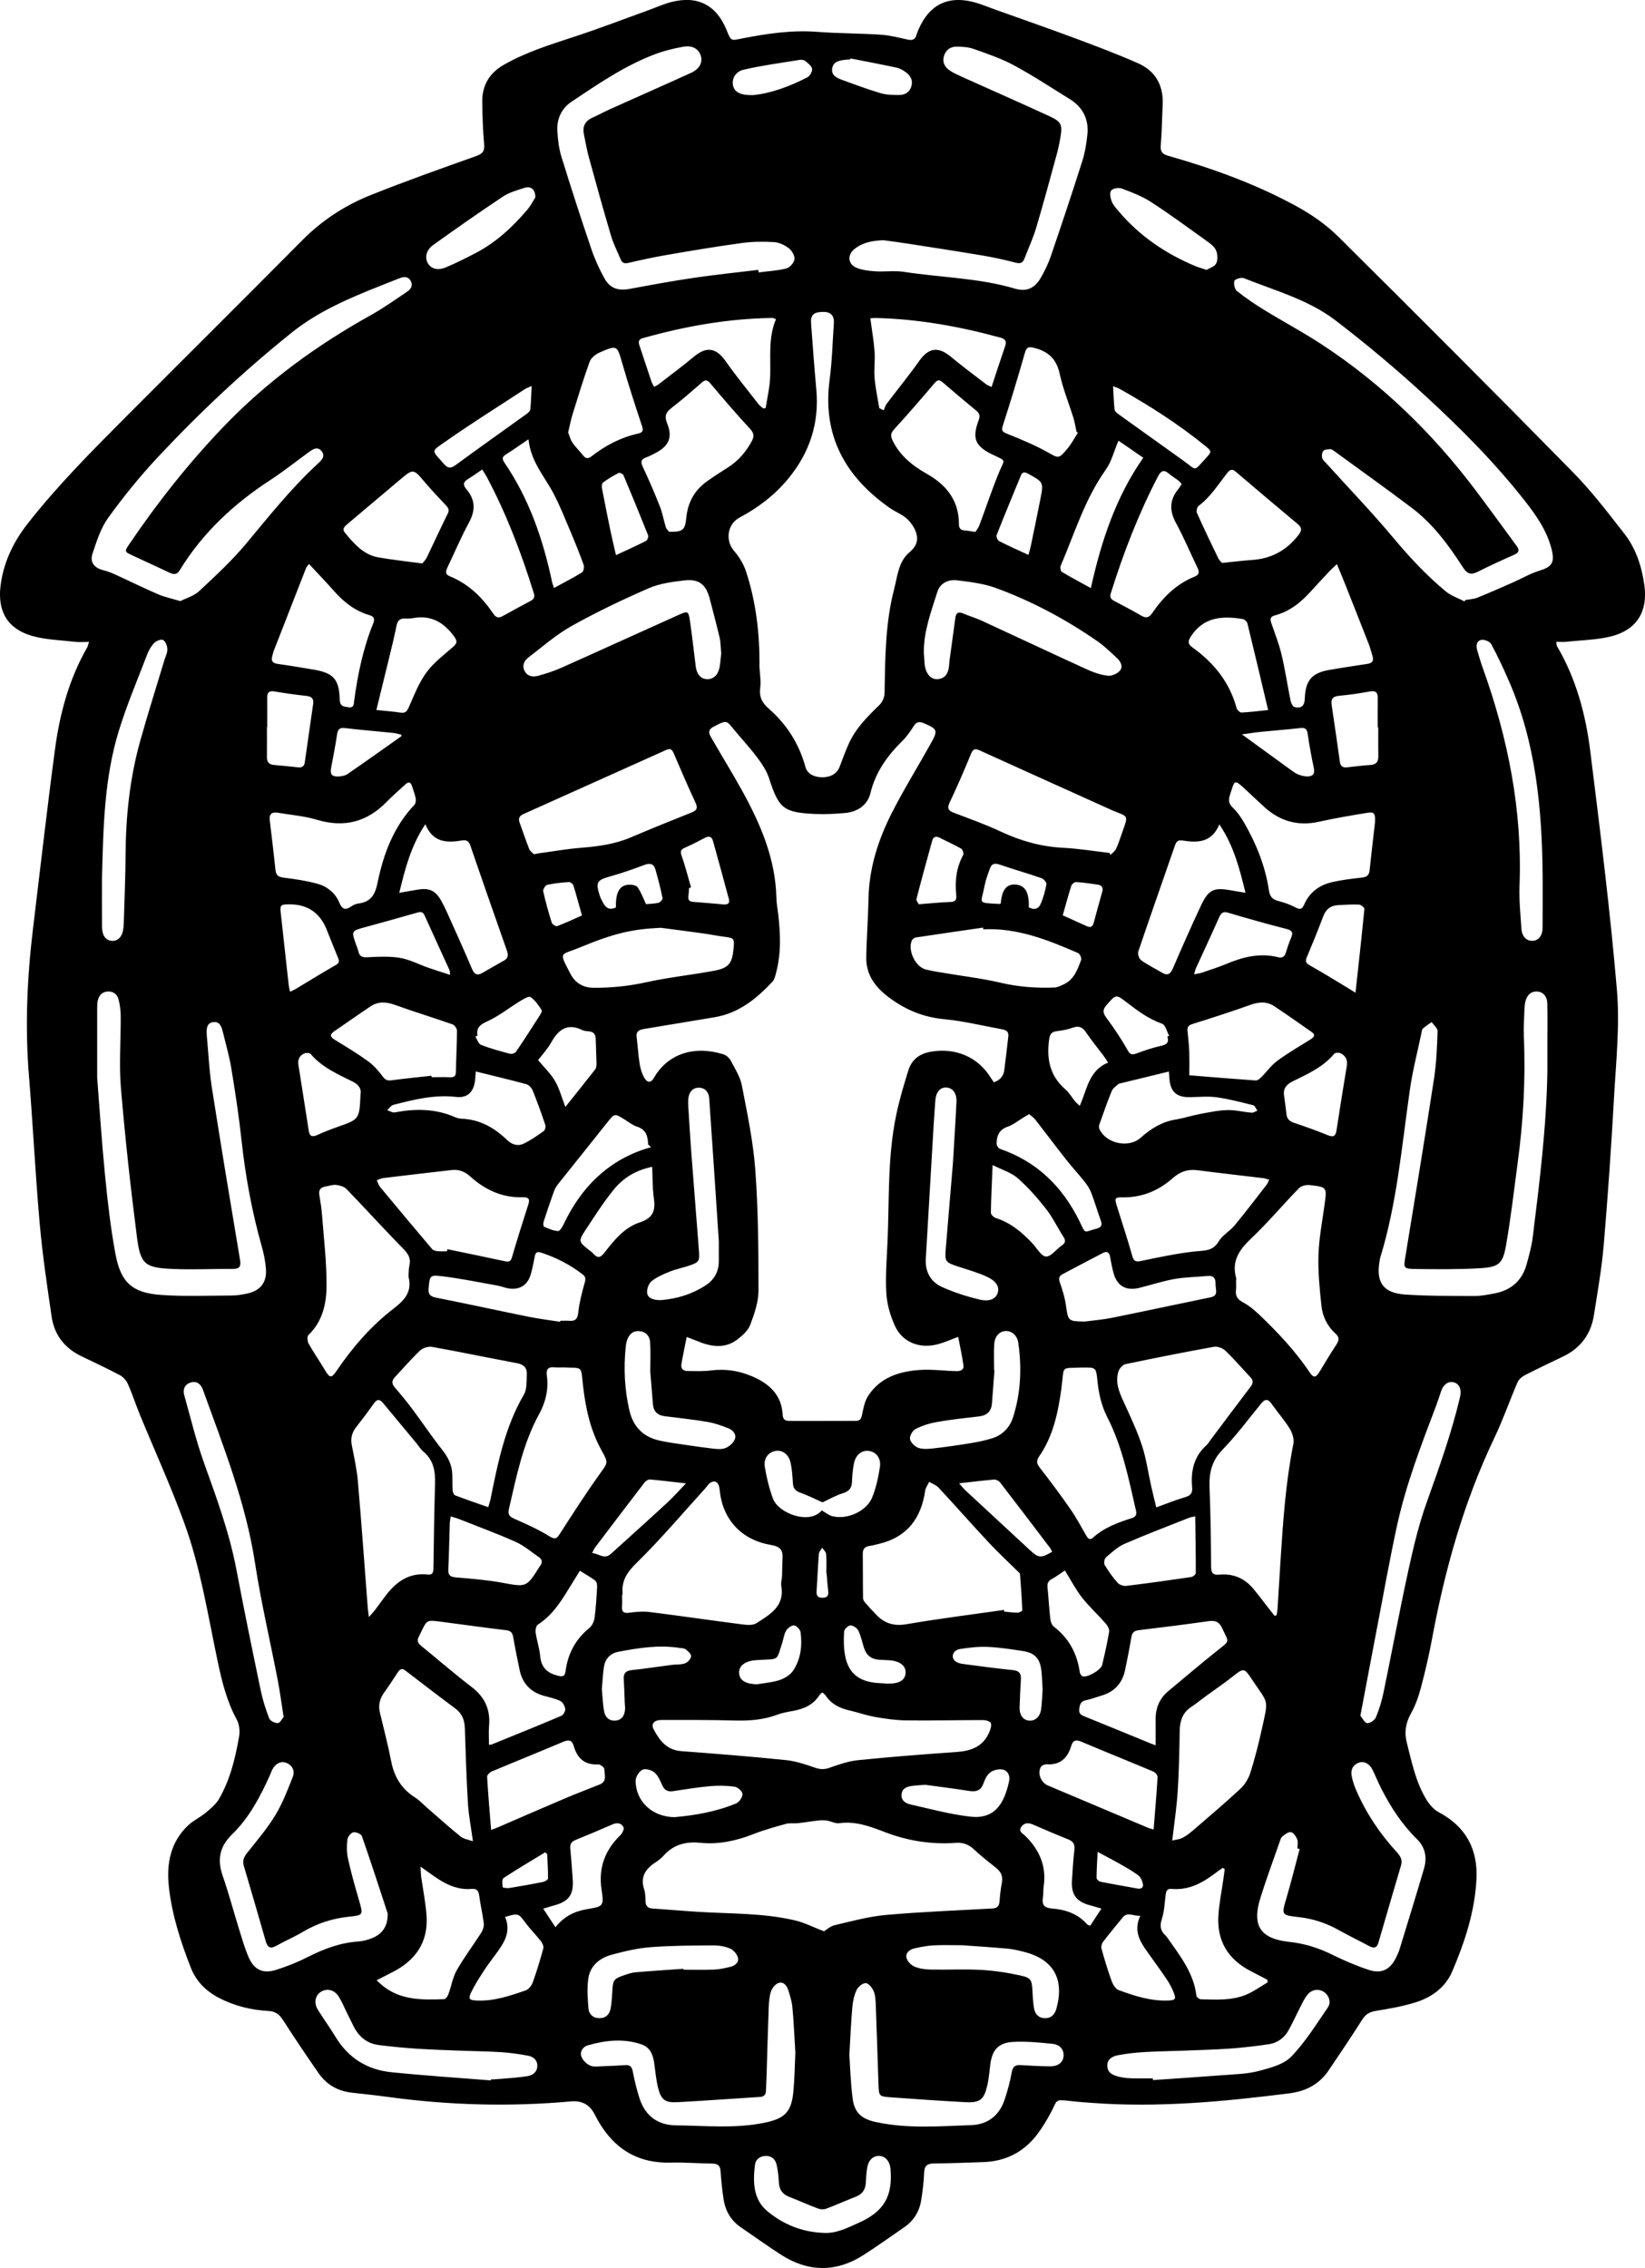 <?xml version="1.0" encoding="UTF-8"?>
<svg id="Layer_1" data-name="Layer 1" xmlns="http://www.w3.org/2000/svg" viewBox="0 0 652.92 900">
  <path d="M35.31,254.72c-2.17,0-3.85.16-5.49-.03-5.66-.66-11.48-.79-16.92-2.3-9.85-2.75-13.96-9.76-12.68-19.96,1.17-9.29,5.07-17.39,10.81-24.71,11.79-15.03,25.23-28.54,38.69-42.04,23.39-23.46,46.92-46.8,70.24-70.33,7.82-7.89,16.9-13.82,27.06-17.89,13.84-5.54,27.9-10.53,41.95-15.52,2.68-.95,3.43-2.03,3.18-4.81-.5-5.6-.67-11.24-.73-16.87-.07-6.47,2.9-11.31,8.52-14.53,8.87-5.07,18.55-8.06,28.19-11.22,9.97-3.27,19.78-7.05,29.66-10.62,2.82-1.02,5.58-2.28,8.47-3.04,10.5-2.74,18.05,1.01,22.14,11.1,1.88,4.66,1.76,4.15,6.29,3.28,9.77-1.89,19.57-3.37,29.63-2.6,8.39.65,16.84.58,25.24,1.14,3.63.24,7.22,1.16,10.79,1.95,1.83.4,2.89-.06,3.41-1.86.26-.9.63-1.77,1.02-2.62,4.19-9.32,11.33-12.94,21.24-10.52,2.99.73,5.86,1.97,8.77,3.01,10.68,3.82,21.4,7.54,32.03,11.5,8.34,3.1,16.68,6.26,24.82,9.84,6.98,3.07,10.21,8.82,9.84,16.52-.26,5.34-.31,10.7-.76,16.03-.21,2.47.52,3.51,2.88,4.18,17.65,5.03,34.88,11.22,51,20.05,5.94,3.25,11.74,7.27,16.53,12.01,31.27,30.99,62.36,62.15,93.21,93.55,7.4,7.54,13.88,16.03,20.39,24.38,4.64,5.95,6.92,13.07,7.95,20.54,1.4,10.15-2.92,17.49-12.86,20.1-5.81,1.53-12.02,1.58-18.05,2.24-1.27.14-2.56.02-4.06.02.12.82.06,1.33.26,1.67,7.62,12.95,11.43,27.21,13.25,41.89,3.9,31.48,7.87,62.98,10.55,94.58,1.2,14.11-.36,28.49-1.15,42.72-1.09,19.49-2.43,38.98-4.08,58.43-.79,9.34-2.44,18.61-3.89,27.87-1.18,7.57-5.28,13.11-12.26,16.45-5.08,2.43-10.17,4.84-15.17,7.41-1.15.59-2.38,1.65-2.88,2.79-3.16,7.31-5.78,14.87-9.2,22.05-12.1,25.37-19.61,52.12-24.72,79.65-1.22,6.55-2.73,13.05-4.44,19.49-.93,3.51-2.17,7.05-3.94,10.21-2.11,3.78-2.72,7.48-1.67,11.61,1.97,7.73,3.54,15.62,7.75,22.54,1.21,1.99,2.96,4.03,4.97,5.1,10.75,5.7,15.53,14.68,14.93,26.55-.64,12.82-4.61,24.88-9.6,36.57-2.69,6.29-8.03,10.23-14.4,12.25-5.15,1.63-10.54,2.56-15.89,3.44-2.45.4-4.04,1.25-5.39,3.38-4.32,6.81-8.83,13.49-13.35,20.18-3.75,5.56-9.04,8.33-15.73,9.17-25.93,3.27-51.88,5.72-78.05,3.79-2.99-.22-5.99-.43-8.98-.78-6.1-.71-4.91-.35-7.31,4.19-1.66,3.14-3.49,6.23-5.63,9.06-5.37,7.09-12.62,10.74-21.53,11.02-6.47.2-12.95.48-19.42.53-2.69.02-3.86.86-3.94,3.71-.1,3.55-.61,7.11-1.13,10.63-.68,4.57-2.89,8.3-6.74,10.95-5.33,3.67-10.59,7.44-16.03,10.94-10.99,7.08-22.1,6.97-33.05-.1-5.35-3.46-10.53-7.2-15.8-10.79-3.97-2.71-6.16-6.53-6.86-11.19-.54-3.62-.96-7.26-1.17-10.91-.13-2.26-.99-3.17-3.24-3.19-5.54-.07-11.08-.53-16.61-.39-14.42.38-23.92-6.75-30.15-19.15q-2.88-5.73-9.38-5.14c-24.32,2.2-48.56,1.53-72.75-1.78-4.74-.65-9.5-1.15-14.26-1.68-5.56-.62-10.02-3.19-13.18-7.74-4.82-6.93-9.54-13.92-14.09-21.03-1.46-2.28-3.02-3.51-5.79-3.65-6.91-.37-13.54-2-19.72-5.22-5.1-2.66-9.01-6.58-11.1-11.91-4.05-10.33-7.47-20.88-8.71-31.97-1.04-9.24.55-17.87,7.66-24.58,2.02-1.9,4.68-3.11,6.83-4.89,1.97-1.64,4.11-3.36,5.36-5.51,4.45-7.64,6.49-16.18,8-24.79.38-2.16.11-4.88-.92-6.77-3.9-7.12-5.82-14.84-7.48-22.65-3.96-18.64-6.85-37.57-13.41-55.52-5.31-14.53-11.74-28.64-17.62-42.95-1.64-3.99-2.95-8.11-4.7-12.05-.62-1.39-1.88-2.8-3.22-3.51-5.05-2.68-10.26-5.07-15.4-7.58-6.56-3.2-10.6-8.46-11.65-15.6-1.81-12.34-3.65-24.7-4.75-37.12-1.72-19.44-2.66-38.96-4.25-58.41-1.62-19.75-.72-39.39,1.67-59.01,2.87-23.57,5.52-47.18,8.68-70.71,1.89-14.11,5.58-27.8,12.75-40.31.26-.46.35-1.01.75-2.21ZM394.48,429.48c2.57-.91,3.84-2.54,4.14-4.87.58-4.46,1.08-8.94,1.6-13.41.21-1.84-.93-2.48-2.48-2.76-7.66-1.38-15.27-3.28-22.99-4.01-8.17-.77-15.14-3.62-21.66-8.44-5.55-4.1-9.37-8.99-9.26-16.09.12-7.76.75-15.51.89-23.27.22-12.11,3.83-23.34,9.21-33.95,4.79-9.45,10.41-18.46,15.56-27.73,2.88-5.17,2.6-5.62-2.8-7.96-1.77-.76-2.92-.6-4.01,1.11-1.32,2.04-2.7,4.13-4.42,5.82-5.97,5.88-10.72,12.33-12.75,20.75-1.17,4.86-5.18,7.53-10.23,7.96-3.92.33-7.88.55-11.8.37-12.6-.58-14.35-2.21-18.24-14.2-1-3.09-2.99-5.98-4.99-8.61-3.05-4.03-6.56-7.71-9.73-11.65-2.17-2.7-2.5-2.7-7.39-.11-2.68,1.42-1.46,3.15-.58,4.68,3.86,6.76,7.98,13.38,11.75,20.19,7.43,13.39,13.49,27.25,13.86,42.95.05,2.15.45,4.29.71,6.43.93,7.87,1.22,15.73-.87,23.49-.31,1.16-.6,2.52-1.36,3.34-6.36,6.82-13.45,12.55-23.02,14.16-9.34,1.57-18.68,3.11-28.03,4.65-1.85.31-3.21.9-2.9,3.24.47,3.53.62,7.11,1.2,10.62.33,1.97.95,4.04,1.98,5.72,1.02,1.66,2.42,2.04,3.75-.28,5.41-9.42,15.86-12.86,27.48-9.26,1.13.35,2.36,1.4,2.91,2.46,1.7,3.22,3.79,6.47,4.46,9.95,2.15,11.13,4.51,22.31,5.33,33.57,1.16,15.89,1.26,31.88,1.25,47.83,0,4.53-1.63,9.2-3.25,13.52-.85,2.26-3.05,4.24-5.07,5.79-5.19,3.98-10.76,2.88-16.29.56-1.17-.49-2.36-.92-3.89-1.51-.75,3.84-1.49,7.3-2.09,10.78-.31,1.75.7,2.73,2.38,2.74,3.09.03,6.22.17,9.27-.22,5.64-.72,10.93.03,16.19,2.23,7.03,2.95,11.93,7.39,12.38,15.47.09,1.71.95,2.3,2.5,2.3,2.15,0,4.3.04,6.45.04,6.7,0,13.39-.04,20.09-.04,1.83,0,2.16-1.04,2.49-2.66.51-2.52,1.05-5.25,2.42-7.34,4.79-7.32,12.4-9.66,20.56-10.21,4.74-.32,9.55.36,14.33.48,1.45.04,3.15-.35,2.89-2.25-.51-3.75-1.35-7.45-2.09-11.36-2.92,1.08-5.32,2.16-7.82,2.86-7.33,2.06-14.32-.62-17.33-7.29-1.81-4.02-3.12-8.55-3.38-12.93-.41-6.81.2-13.68.49-20.52.72-16.67-.03-33.45,3.39-49.91,1.25-6.03,3-11.98,4.84-17.86,1.35-4.33,4.32-6.73,9.13-7.53,9.51-1.58,18.38,1.98,23.5,10.2.39.62.83,1.22,1.34,1.97ZM301.41,264.19c.15,3.07.69,6.03.32,8.87-.46,3.53.8,5.87,3.32,8.07,7.19,6.26,12.11,13.98,14.64,23.22.72,2.65,3.31,4.09,6.69,4.09,3.49,0,5.91-1.55,6.91-4.25,1.1-2.98,2.23-5.97,3.51-8.88,2.75-6.25,7.49-10.92,12.29-15.59,1.12-1.09,1.97-3.03,2-4.6.24-13.89.27-27.8,3.81-41.37,1.33-5.11,1.68-10.9,6.06-14.56,3.28-2.74,3.77-5.66,2.14-9.11-.83-1.75-2.14-3.43-3.63-4.65-1.87-1.53-4.24-2.41-6.23-3.8-17.73-12.41-26.92-28.77-23.95-51,.98-7.33,1.15-14.77,1.67-22.16.24-3.37-1.28-4.85-4.75-4.69-3.5.16-4.54,1.32-4.26,4.92.66,8.6,1.25,17.21,2.05,25.81,1.24,13.33-2.62,25.04-11.03,35.31-5.37,6.55-11.97,11.6-19.43,15.56-4.86,2.58-5.74,9.09-2.23,13.17,2.02,2.35,3.79,5.19,4.76,8.11,4.04,12.22,5.47,24.87,5.38,37.54ZM327.06,766.36c.99-.58,2.48-1.99,4.21-2.4,6.72-1.57,13.47-3.45,20.31-4.06,14.1-1.26,28.26-1.79,42.39-2.58,1.87-.11,2.61-1.01,2.75-2.82.19-2.43.44-4.87.91-7.25.5-2.51-.22-4.38-2.17-5.95-2.99-2.41-6.06-4.76-8.85-7.39-2.08-1.97-4.3-2.82-7.1-2.63-9.68.69-18.97-.71-28.12-4.2-5.78-2.21-11.73-4.53-18.28-3.6-1.55.22-3.24-.78-4.9-1.03-1.15-.18-2.35-.16-3.51-.03-2.67.3-5.32.76-8,1.06-1.57.17-3.24-.15-4.73.26-4.34,1.2-8.69,2.41-12.88,4.05-6.84,2.68-13.85,4.22-21.17,3.47-5.81-.59-10.69.74-14.63,5.21-.98,1.11-2.26,1.99-3.5,2.82-3.82,2.57-5.67,5.78-4.1,10.5.49,1.48.46,3.15.53,4.74.08,1.83.89,2.69,2.75,2.81,5.99.39,11.97.93,17.96,1.31,12.9.82,25.92.41,38.61,3.4,3.74.88,7.27,2.7,11.5,4.32ZM581.27,238.64c.13-.18.26-.36.39-.55,1.56-.28,3.23-.32,4.68-.9,4.78-1.93,9.5-4.02,14.22-6.1,3.43-1.51,6.71-3.47,10.26-4.56,5.14-1.57,6.37-3.21,5.03-8.57-1.84-7.39-6.1-13.44-10.7-19.3-11.97-15.27-25.66-28.95-39.9-42.03-11.25-10.33-23.01-20.18-35.13-29.46-10.76-8.24-24-11.83-36.44-16.79-1.02-.41-3.51.37-3.74,1.1-.37,1.16.13,3.31,1.06,4.05,3.44,2.73,7.11,5.21,10.86,7.51,7.6,4.66,15.49,8.86,22.93,13.75,23.62,15.51,43.62,34.91,60.63,57.41,5.6,7.41,11.03,14.94,16.54,22.42,1.1,1.49,1.15,2.58-.85,3.46-4.89,2.16-9.76,4.38-14.54,6.79-2.69,1.35-4.19.95-5.9-1.71-5.65-8.79-11.85-17.22-20.27-23.59-10.18-7.69-20.58-15.1-30.89-22.62-.45-.33-1.01-.75-1.49-.72-.96.05-2.21.1-2.76.69-.55.59-.69,1.92-.48,2.79.2.81,1.06,1.49,1.68,2.18,8.93,9.87,18.17,19.48,26.7,29.69,6.36,7.6,13.06,14.76,20.65,21.07,2.13,1.77,4.96,2.69,7.47,4ZM71.56,238.54c2.37-1.21,5.43-2.05,7.48-3.96,6.43-6,12.95-12.02,18.58-18.76,9.2-11.03,18.11-22.29,28.74-32.01,1.46-1.34,2.84-2.9,1.26-4.81-1.59-1.93-3.36-.81-4.96.35-5.15,3.76-10.16,7.75-15.5,11.23-14.43,9.41-26.76,20.88-35.79,35.66-1.08,1.77-2.31,1.85-4,1.05-4.92-2.33-9.87-4.58-14.81-6.88-3.13-1.46-3.22-1.56-1.25-4.46,11.23-16.59,23.64-32.26,37.5-46.71,17.09-17.81,36.83-32.2,58.38-44.18,4.98-2.77,9.65-6.12,14.4-9.3,1.5-1.01,2.46-2.51,1.4-4.35-1.06-1.83-2.79-1.63-4.48-.97-2.71,1.05-5.41,2.14-8.11,3.21-12.22,4.87-24.22,10-34.67,18.38-18.93,15.19-36.58,31.74-53.13,49.45-7.03,7.52-13.57,15.57-19.6,23.92-2.99,4.13-4.65,9.35-6.28,14.29-1.15,3.48.74,5.69,4.27,6.58,1.62.41,3.21,1.01,4.73,1.71,5.72,2.61,11.36,5.4,17.13,7.89,2.55,1.1,5.33,1.65,8.73,2.67ZM38.56,427.53c.83,10.6,1.73,24.64,3.11,38.64,1.03,10.54,2.23,21.11,4.17,31.51,2.11,11.29,6.68,15.36,18.08,16.17,9.32.67,18.73.27,28.1.23,2.05,0,4.12-.36,6.13-.79,5.17-1.11,7.8-4.42,7.41-9.68-.22-2.97-.8-5.96-1.62-8.84-3.92-13.85-6.52-27.94-8.07-42.25-1.03-9.51-2.47-18.98-4.03-28.42-.84-5.08-2.27-10.06-3.51-15.07-.47-1.9-1.35-3.78-3.73-3.43-2.38.34-2.64,2.34-2.56,4.34.01.38.02.75.05,1.12.64,6.82.94,13.69,1.99,20.44,3.56,22.8,7.36,45.56,11.17,68.32.42,2.49.06,3.72-2.75,3.7-7.97-.04-15.96.37-23.91.03-11-.47-12.83-1.77-14.22-12.56-2.55-19.72-4.71-39.5-6.38-59.31-.79-9.41-.02-18.94-.08-28.42-.01-2.23-.29-4.52-.85-6.67-.54-2.08-2.16-3.31-4.44-3.13-2.17.17-3.34,1.6-3.81,3.58-.23.99-.23,2.05-.24,3.08-.02,7.98,0,15.95,0,27.4ZM614.17,424.7c0-3.94,0-7.88,0-11.82,0-4.97.11-9.95-.05-14.92-.09-2.72-1.88-4.49-4.14-4.51-2.57-.02-3.9,1.57-4.5,3.87-.23.9-.36,1.85-.39,2.78-.13,3.75-.42,7.51-.26,11.25.74,16.84-.21,33.58-2.47,50.26-1.47,10.87-2.7,21.79-4.6,32.59-1.28,7.31-2.88,8.62-10.35,9.06-8.41.49-16.87.4-25.31.31-5.18-.06-5.05-.25-4.22-5.31,3.84-23.42,7.7-46.84,11.31-70.29.95-6.19,1.18-12.52,1.4-18.79.04-1.17-1.53-2.4-2.35-3.61-1.18.86-2.43,1.63-3.49,2.61-.42.38-.46,1.21-.59,1.85-1.53,7.34-3.43,14.63-4.51,22.04-3.26,22.46-5.11,45.15-11.82,67-.11.36-.15.74-.22,1.1-1.56,8.62,1.33,12.93,10.05,13.52,9.15.62,18.36.55,27.54.6,2.6.01,5.22-.53,7.81-1,6.6-1.2,11.06-4.96,12.89-11.48,1.01-3.61,2.01-7.26,2.47-10.97,2.74-21.98,5.47-43.96,5.81-66.16ZM247.06,632.89c-.05,0-.1,0-.15,0,0,1.5.09,3.01-.02,4.5-.15,2.06.47,2.88,2.73,2.59,2.68-.35,5.47-.64,8.13-.31,12.08,1.5,24.13,3.29,36.21,4.84,2.07.26,4.71.62,6.24-.37,5.33-3.43,11.35-6.71,9.89-14.85-.22-1.24.26-2.6.31-3.91.1-2.42.08-4.85.21-7.27.16-3.19-1.23-4.47-4.46-5.01-11.76-1.96-19.31-9.99-20.48-21.69-.05-.47-.12-.93-.22-1.39-.44-2.06-1.97-2.75-3.67-1.53-.73.53-1.2,1.41-1.83,2.1-9.02,9.92-17.68,20.2-27.24,29.56-3.7,3.62-5.95,6.87-5.62,11.89.02.28-.02.56-.03.84ZM398.47,638.85c.04.22.07.44.11.66,1.77.16,3.55.44,5.32.44.65,0,1.89-.68,1.87-1-.2-4.76-.55-9.51-.92-14.27-.02-.31-.39-.64-.65-.9-3.92-3.88-7.97-7.63-11.73-11.65-6.71-7.18-13.21-14.57-19.9-21.77-.97-1.05-2.5-1.57-3.78-2.34-.54,1.18-1.4,2.31-1.58,3.54-1.59,10.89-7.09,18.32-18.12,21.02-1.27.31-2.54.68-3.84.86-1.86.26-2.83,1.08-2.8,3.1.08,5.88.01,11.76.1,17.64,0,.66.51,1.41.98,1.95,1.41,1.63,2.88,3.21,4.39,4.76,3.32,3.39,7.03,4.47,11.96,3.62,12.81-2.22,25.73-3.81,38.6-5.66ZM326.43,671.58c-.45.38-.89.61-1.11.97-2.43,3.9-6.17,5.57-10.49,6.36-2.12.39-4.28.75-6.28,1.5-5.47,2.06-11.08,2.48-16.87,2.32-9.75-.27-19.51-.2-29.27-.21-2.71,0-4.08,1.56-3.03,3.58,2.35,4.51,5.22,8.35,11.05,8.79,13.84,1.03,27.68,2.14,41.49,3.55,3.92.4,7.8,1.7,11.56,3.01,2.1.73,3.78.76,5.89,0,3.66-1.31,7.45-2.61,11.28-2.99,12.97-1.31,25.97-2.32,38.97-3.23,5.85-.41,10.66-2.15,13.07-7.95.46-1.11.97-2.6.57-3.55-.3-.71-2-1.17-3.08-1.17-10.23,0-20.45.25-30.68.12-4.08-.05-8.19-.66-12.23-1.37-3.4-.6-6.69-1.79-10.07-2.56-3.89-.89-7.25-2.51-9.51-5.97-.28-.43-.77-.74-1.26-1.2ZM350.69,95.32c-4.15.16-8.11.79-11.45,3.41-3.07,2.4-2.74,6.18.86,7.59,2.29.9,4.9,1.19,7.39,1.35,3.74.23,7.57-.36,11.23.2,14.72,2.28,29.76,2.4,44.18,6.68,4.43,1.31,7.73-.11,10.07-4.1,1.65-2.82,3.1-5.82,4.15-8.9,4.28-12.52,8.46-25.07,12.47-37.68,1.07-3.37,1.64-6.95,2-10.47.62-6.05-1.77-10.83-6.97-14.06-7.34-4.55-14.56-9.31-22.14-13.4-4.99-2.7-10.47-4.55-15.85-6.47-2.15-.77-4.6-.95-6.92-.96-2.43-.02-4.33,1.27-5.05,3.74-.74,2.52.37,4.46,2.41,5.79,1.56,1.02,3.29,1.79,5,2.56,11.46,5.16,22.97,10.22,34.39,15.48,4.87,2.24,5.29,3.36,4.39,8.65-.37,2.22-.85,4.43-1.44,6.6-2.65,9.68-5.25,19.38-8.12,29-1.25,4.21-3.11,8.23-4.7,12.34-.66,1.7-1.67,2.04-3.53,1.55-4.44-1.16-8.94-2.13-13.46-2.89-9.99-1.68-20-3.2-30.01-4.76-2.96-.46-5.94-.83-8.91-1.24ZM300.99,107.08c.04.34.08.68.13,1.02,3.69-.48,7.45-.67,11.02-1.58,1.36-.35,3.04-2.29,3.2-3.66.16-1.39-1.03-3.42-2.26-4.36-1.64-1.26-3.84-2.31-5.86-2.43-4.26-.25-8.62-.2-12.85.38-9.85,1.34-19.66,2.99-29.45,4.67-5.17.88-10.3,1.99-15.4,3.18-1.58.37-2.53.16-3.15-1.33-1.3-3.12-2.88-6.15-3.83-9.36-3.07-10.34-5.95-20.74-8.8-31.15-.82-2.98-1.33-6.04-1.96-9.07-.64-3.06.32-5.31,3.27-6.65,2.56-1.16,5.04-2.5,7.61-3.65,10.52-4.73,21.09-9.38,31.59-14.16,3.34-1.52,4.65-4.01,3.95-6.63-.74-2.76-3.25-4.41-6.96-3.76-3.95.69-7.9,1.69-11.64,3.12-11.83,4.54-22.23,11.68-32.68,18.66-4.02,2.68-5.97,6.8-5.7,11.61.19,3.44.6,6.97,1.61,10.24,3.79,12.28,7.75,24.51,11.89,36.68,1.38,4.06,3.19,8.04,5.29,11.78,2.18,3.89,5.51,4.83,9.89,4.02,8.47-1.57,16.94-3.14,25.45-4.39,8.52-1.26,17.11-2.13,25.66-3.17ZM458.93,598.17c4.18-1.51,7.74-2.97,11.42-4.05,2.18-.64,3.03-1.57,2.82-3.93-.56-6.33.61-12.15,5.64-16.65.69-.61,1.16-1.47,1.73-2.22,5.29-7.04,10.54-14.11,15.88-21.11,1.05-1.38,1.05-2.46-.11-3.69-3.34-3.55-6.52-7.27-10.04-10.63-1.05-1-3.13-1.69-4.53-1.44-11.71,2.12-23.39,4.42-35.03,6.88-1.11.23-2.41,1.72-2.78,2.89-1.39,4.33.3,8.22,2.09,12.13,2.61,5.69,5.31,11.39,7.26,17.32,1.72,5.23,2.45,10.78,3.66,16.17.61,2.71,1.3,5.4,2,8.33ZM193.78,598.08c.35-1.23.73-2.27.95-3.35,2.88-14.26,5.71-28.5,13.21-41.33,1.29-2.21,1.03-5.41,1.16-8.17.11-2.47-1.26-3.8-3.85-4.28-11.24-2.1-22.43-4.45-33.69-6.47-1.5-.27-3.7.37-4.8,1.41-3.54,3.33-6.71,7.07-10.05,10.62-1.35,1.44-1.23,2.65.06,4.14,2.52,2.9,4.95,5.89,7.24,8.97,3.87,5.18,7.45,10.58,11.47,15.64,2.32,2.92,3.87,5.95,4.04,9.65.1,2.15-.02,4.32.13,6.46.05.71.46,1.81.98,2.01,4.26,1.63,8.59,3.09,13.15,4.69ZM505.91,641.22c.26-.1.51-.2.77-.3.13-.8.33-1.61.38-2.41.43-6.65.81-13.3,1.24-19.95.98-15.27,2.04-30.52,5.05-45.58.37-1.86-.37-4.32-1.41-6.01-2.09-3.43-4.82-6.46-7.12-9.77-1.46-2.11-2.64-2.24-4.28-.22-5.04,6.18-9.82,12.62-15.35,18.33-4.21,4.35-5.32,9.1-5.11,14.78.4,10.5.57,21.01.62,31.52.01,2.67.79,3.47,3.38,3.24,5.44-.5,9.96,1.48,13.44,5.67,2.27,2.74,4.39,5.61,6.59,8.41.6.77,1.21,1.52,1.82,2.28ZM146.41,641.67c1.13-1.27,1.75-1.89,2.27-2.58,1.47-1.94,2.89-3.93,4.36-5.87,4.2-5.52,9.31-9.25,16.73-8.4,1.73.2,2.23-.66,2.26-2.33.16-11.26.32-22.52.65-33.77.14-4.91-.59-9.31-4.61-12.67-1.13-.94-1.91-2.3-2.87-3.46-4.38-5.27-8.77-10.52-13.13-15.8-1.35-1.63-2.41-1.69-3.71.17-2.25,3.23-4.67,6.35-7.08,9.47-1.66,2.15-2.16,4.42-1.63,7.12.94,4.78,1.99,9.58,2.41,14.43,1.44,16.63,2.62,33.29,3.9,49.94.08.97.23,1.94.45,3.74ZM490.63,508.22h-.03c0,1.22.12,2.45-.03,3.66-.28,2.36.57,3.73,2.75,4.89,2.36,1.26,4.52,3.04,6.47,4.9,7.33,7.01,14.3,14.35,19.97,22.84,1.6,2.4,2.53,2.24,4.03-.25,2.17-3.62,4.35-7.23,6.67-10.75,1.05-1.59,1.21-2.86-.27-4.19-3.29-2.96-5.22-6.79-5.68-11.04-.74-6.77-1.41-13.62-1.19-20.41.22-6.72,1.55-13.4,2.45-20.1.89-6.64.93-6.73-5.88-7.5-1.38-.16-3.35.25-4.25,1.17-6.48,6.64-12.46,13.78-19.18,20.15-4.68,4.44-7.67,8.9-5.83,15.52.1.35.01.75.01,1.12ZM162.14,506.55c.11-1.5.05-3.03.37-4.48.59-2.68-.39-4.42-2.3-6.37-7.68-7.83-15.05-15.97-22.67-23.86-.94-.98-2.67-1.46-4.1-1.64-1.34-.16-2.76.4-4.15.61-1.89.28-2.87,1.22-2.56,3.25.38,2.5.85,5.01,1.04,7.53.73,9.52,1.88,19.05,1.84,28.58-.03,7.11-1.56,14.21-7.2,19.6-.57.55-.43,2.49.08,3.4,2.02,3.59,4.38,6.99,6.5,10.53,1.92,3.2,2.54,3.29,4.6.27,6.32-9.3,13.7-17.81,22.53-24.61,4.72-3.63,7.5-6.86,6.02-12.8ZM440.4,338.46c.13.26.25.53.38.79.75-.8,1.76-1.47,2.2-2.42.92-1.94,1.57-4.02,2.28-6.05,2.69-7.7,2.84-6.43-3.86-9.26-.17-.07-.34-.16-.51-.23-17.27-7.79-34.54-15.57-51.79-23.4-1.7-.77-2.74-1.07-3.66,1.16-2.66,6.5-5.46,12.95-8.46,19.29-1.08,2.29-.77,3.28,1.58,4.17,6.32,2.39,12.69,4.68,18.8,7.54,7.85,3.67,15.92,5.93,24.61,6.37,6.16.32,12.29,1.33,18.43,2.04ZM211.96,338.98c1.04-.2,1.5-.32,1.96-.38,5.57-.75,11.11-1.73,16.7-2.18,6.77-.55,13.39-1.41,19.71-4.11,8.02-3.41,16.09-6.69,24.19-9.9,2.24-.89,2.47-1.89,1.48-4.02-3.01-6.44-5.83-12.97-8.61-19.51-.67-1.57-1.4-1.99-2.98-1.28-18.88,8.5-37.77,16.97-56.66,25.44-1.53.69-2.13,1.7-1.52,3.36,1.29,3.52,2.45,7.09,3.85,10.57.35.88,1.37,1.49,1.87,2.01ZM515.84,733.71c-.29-.07-.58-.14-.87-.21,0-1.22.33-2.57-.09-3.62-.47-1.16-1.51-2.67-2.52-2.85-1.02-.18-2.41.94-3.41,1.75-.59.48-.82,1.46-1.09,2.25-2.56,7.35-5.28,14.66-7.59,22.09-3.45,11.05-.04,16.22,11.49,17.46,5.98.64,11.5,2.36,16.88,5.01,4.7,2.32,9.55,4.42,14.52,6.06,5.25,1.73,8.62-.04,11.03-4.99.53-1.09,1.03-2.22,1.38-3.38,3.24-10.58,6.51-21.16,9.63-31.78,1.28-4.35.54-8.44-2.8-11.71-5.91-5.79-10.35-12.6-14.08-19.9-1.28-2.5-2.33-5.12-3.57-7.65-1.19-2.43-3.42-3.55-5.5-2.75-2.38.92-3.2,2.9-2.76,5.24.36,1.92.99,3.82,1.77,5.61,3.95,9.13,9.4,17.3,16.13,24.6,1.45,1.58,2.33,3.11,1.69,5.28-2.99,10.17-6,20.34-8.93,30.53-.65,2.27-1.8,2.51-3.72,1.48-3.97-2.13-8.04-4.07-11.96-6.28-4.98-2.8-10.24-4.57-15.93-5.2-7.06-.79-6.93-.83-4.94-7.57,1.9-6.45,3.51-12.98,5.25-19.48ZM153.87,760.08c0-.28.07-.59-.01-.84-3.36-10.23-6.67-20.47-10.23-30.63-.3-.86-2.42-1.77-3.41-1.52-1,.25-2.23,1.85-2.35,2.96-.27,2.49-.28,5.13.26,7.56,1.25,5.57,2.8,11.08,4.4,16.57,1.65,5.7,1.75,5.81-4.05,6.41-6.56.68-12.61,2.65-18.29,6.02-3.38,2.01-7.03,3.57-10.47,5.49-2.33,1.3-3.51.81-4.24-1.78-2.85-10.02-5.8-20.01-8.73-30-.6-2.03.12-3.51,1.4-5.12,3.85-4.84,7.91-9.59,11.1-14.85,2.89-4.76,4.93-10.07,6.97-15.29.88-2.25-.06-4.52-2.58-5.53-2.17-.87-4.43.34-5.67,2.89-.29.59-.48,1.22-.75,1.82-3.86,8.61-8.25,17-15.05,23.62-5.1,4.97-5.99,10.11-3.76,16.56,2.39,6.91,4.27,13.99,6.44,20.98,1.17,3.76,2.25,7.57,3.8,11.18,2.19,5.09,5.67,6.76,10.94,5.1,4.37-1.37,8.67-3.11,12.75-5.18,6.27-3.18,12.68-5.58,19.76-6.06,2.02-.14,4.1-.7,5.96-1.51,3.77-1.64,5.75-4.67,5.8-8.85ZM223.63,542.61c-1.13,0-2.26.09-3.38-.02-2.54-.26-3.58.53-3.19,3.32.76,5.38-.5,10.54-3.07,15.22-6.48,11.8-9,24.8-12,37.67-.52,2.22.26,3.06,2.26,3.93,4.69,2.05,9.4,4.17,13.74,6.85,2.29,1.41,2.93,1.07,4.23-.94,5.12-7.96,10.24-15.93,15.74-23.62,3.37-4.71,3.6-4.44.79-9.5-4.46-8.02-6.33-16.81-7.36-25.82-.91-7.99.16-6.68-7.77-7.09ZM429.22,542.68c-8.32.35-6.74-.9-7.83,7.28-.05.37-.06.75-.12,1.12-1.32,9.45-3.22,18.73-8.76,26.76-1.27,1.84-1.09,2.91.24,4.62,4.21,5.39,8.29,10.89,12.19,16.5,2.3,3.31,4.16,6.91,6.2,10.39.63,1.08,1.39,1.99,2.63.87,4.44-4.03,9.88-6.04,15.46-7.79,1.58-.5,2.02-1.42,1.66-2.97-2.92-12.7-5.43-25.48-11.48-37.28-2.08-4.06-3.23-8.83-3.73-13.39-.69-6.2-.25-6.25-6.47-6.1ZM465.27,730.36c1.45-.36,2.94-.47,4.15-1.11,1.56-.81,2.99-1.95,4.33-3.11,6.25-5.39,12.56-10.72,18.6-16.34,1.76-1.64,3.19-4,3.92-6.3,1.78-5.63,3.25-11.37,4.52-17.14,2.73-12.44,2.84-9.88-3.72-19.7-3.35-5.01-3.32-4.91-8.15-1.11-3.31,2.61-6.82,4.97-10.23,7.46-1.97,1.44-3.85,3-5.88,4.34-3.53,2.32-4.52,5.66-4.58,9.67-.13,7.97-.28,15.95-.79,23.91-.4,6.24-1.36,12.45-2.16,19.44ZM187.71,730.66c-.77-5.7-1.71-10.39-1.99-15.13-.6-9.92-.89-19.86-1.22-29.79-.11-3.2-1.09-5.77-3.75-7.75-6.69-4.97-13.3-10.06-19.92-15.13-1.38-1.05-2.17-.41-2.95.76-1.75,2.66-3.48,5.35-5.34,7.93-1.76,2.43-2.47,5-1.77,7.95,1.53,6.48,3.24,12.93,4.51,19.46,1.19,6.16,4.1,10.92,9.44,14.3,1.8,1.14,3.28,2.78,4.91,4.2,4.39,3.8,8.71,7.69,13.22,11.34,1.16.94,2.93,1.15,4.87,1.86ZM545.72,326.66c.26-3.94-.24-4.58-3.09-4.11-6.37,1.04-12.75,2.11-19.05,3.52-8.28,1.86-15.4-.13-21.63-5.72-2.37-2.13-4.66-4.35-7-6.52-5.39-4.98-4.75-4.5-6.82,1.81-.68,2.09-.34,3.38,1.25,4.92,1.72,1.67,3.16,3.72,4.37,5.81,4.88,8.42,8.48,17.36,9.92,27.05.36,2.41,1.45,3.55,3.77,4.13,2.35.59,4.69,1.43,6.82,2.57,1.86,1,2.62.55,3.38-1.18,2.12-4.82,5.98-7.71,10.97-8.86,3.9-.9,7.92-1.4,11.91-1.83,1.93-.2,2.87-.86,3.08-2.83.7-6.62,1.49-13.23,2.12-18.77ZM107.09,325.65c.76,6.52,1.58,13.03,2.24,19.57.23,2.26,1.34,2.82,3.46,3.08,4.35.53,8.72,1.2,12.95,2.32,4.03,1.07,7.3,3.62,8.94,7.57,1.15,2.76,2.48,3.08,4.79,1.46.82-.58,1.87-1,2.86-1.13,4.91-.66,6.56-3.49,7.54-8.29,2.33-11.37,6.36-22.16,14.61-30.86.51-.54.67-1.73.52-2.53-.31-1.65-.95-3.23-1.45-4.84-.5-1.6-1.34-1.95-2.64-.75-2.47,2.3-5.06,4.48-7.41,6.9-7.82,8.06-16.89,10.4-27.74,7.14-4.98-1.5-10.3-1.89-15.47-2.78-2.52-.43-3.54.64-3.21,3.16ZM315.68,814.38c-.41-6.65-.64-12.28-1.17-17.88-.21-2.3-.94-4.58-1.64-6.8-.58-1.81-1.92-3.49-3.89-2.81-1.28.44-2.56,2.09-3,3.46-.68,2.1-.8,4.43-.88,6.67-.33,8.72-.55,17.45-.82,26.17-.07,2.16-.19,4.31-.26,6.47-.05,1.57-.76,2.35-2.41,2.45-10.96.68-21.9,1.5-32.86,2.08-4.8.25-6.39-1.01-7.56-5.75-.76-3.08-1.06-6.28-1.48-9.44-.44-3.34-1.52-6.47-4.88-7.67-7.16-2.55-14.44-1.74-21.57.31-1.93.55-3.2,2.53-2.49,4.47.53,1.44,2.02,2.87,3.44,3.54,1.32.62,3.12.32,4.71.28,3.09-.09,6.19-.26,9.28-.45,1.82-.11,2.6.62,2.96,2.5.68,3.58,1.55,7.15,2.66,10.63,2.23,7.01,7.28,10.7,14.51,10.77,11.6.11,23.21,1.34,34.81-.98,7.84-1.57,10.89-3.92,11.7-11.89.58-5.68.62-11.42.85-16.13ZM337.12,815.37c.31,4.46.47,11.04,1.33,17.52.73,5.58,3.69,7.94,8.91,9.11,12.64,2.82,25.41,1.72,38.14,1.29,6.53-.22,11.12-3.8,13.23-10.06,1.2-3.54,2.17-7.19,2.83-10.86.41-2.26,1.33-3.03,3.5-2.9,3.93.24,7.87.47,11.81.49,3.14.01,5.06-1.59,5.27-3.98.22-2.49-1.28-4.62-4.34-4.94-5.2-.54-10.47-1.05-15.67-.77-5.92.32-8.4,3.28-9.1,9.16-.31,2.61-.52,5.24-1.09,7.79-1.38,6.11-2.88,7.29-9.18,6.95-9.74-.53-19.47-1.21-29.2-1.92-4.73-.35-4.72-.45-4.89-5.32-.35-10.41-.67-20.82-1.06-31.23-.07-1.87-.14-3.85-.83-5.53-.55-1.35-1.98-3.15-3.13-3.23-1.18-.08-3.02,1.41-3.63,2.68-.99,2.06-1.51,4.46-1.71,6.76-.51,5.6-.73,11.23-1.19,18.97ZM177.42,496.54c.05-.28.1-.55.15-.83,7.51,1.56,15.03,3.07,22.52,4.71,1.6.35,2.53.49,3.11-1.48,2.05-7.02,4.25-14,6.49-20.97.69-2.13.15-2.94-2.11-2.87-8.14.26-15.01-2.9-20.93-8.25-2.18-1.97-4.56-2.88-7.43-2.55-9.04,1.04-18.08,2.09-27.11,3.18-.87.11-1.7.57-2.55.87.41.88.67,1.89,1.27,2.62,6.86,8.28,13.75,16.52,20.71,24.72.45.53,1.46.72,2.24.81,1.21.13,2.44.03,3.65.03ZM503.78,468.15c-1.03-.29-1.64-.54-2.27-.62-8.75-1.06-17.52-2.03-26.26-3.17-3.82-.49-6.86.58-9.76,3.14-5.67,5.02-12.31,7.77-20.03,7.63-2.89-.05-3.12.34-2.26,3.12,2.09,6.72,4.31,13.4,6.23,20.16.63,2.22,1.45,2.39,3.55,1.95,7.05-1.47,14.13-2.98,21.28-3.76,3.74-.41,7.1,0,9.45-3.98,1.47-2.48,4.41-4.04,6.3-6.33,4.37-5.27,8.5-10.73,12.71-16.14.38-.48.58-1.1,1.04-2.01ZM387.11,211.1c.42-.67,1.2-1.56,1.59-2.58,2.66-7.09,5.01-14.3,7.92-21.28,2.16-5.19,2.95-4.15-2.41-6.72-7.2-3.44-8.51-6.46-5.74-13.87.59-1.58.37-2.58-.93-3.65-4.49-3.69-8.93-7.44-13.33-11.24-1.37-1.19-2.13-1.1-3.36.37-5.19,6.15-10.48,12.22-15.9,18.17-1.38,1.51-1.59,2.59-.72,4.41,2.95,6.13,7.95,10.09,13.67,13.33,7.81,4.42,12.75,10.65,12.71,20.03,0,1.63.76,2.36,2.39,2.43,1.12.05,2.22.32,4.12.6ZM265.59,211.01c5.42.12,6.33-.67,6.8-5.5.58-5.93,3.12-10.78,7.94-14.3,2.8-2.04,5.74-3.89,8.66-5.76,4.06-2.59,7.05-6.09,9.35-10.29,1.1-2.02.97-3.29-.72-5.1-5.36-5.75-10.47-11.74-15.53-17.76-1.25-1.49-2.01-1.84-3.55-.49-3.95,3.46-7.92,6.91-12.07,10.12-2.3,1.77-2.78,3.35-1.64,6.14,2.2,5.4.64,8.92-4.52,11.62-1.25.65-2.49,1.34-3.81,1.81-2.13.77-2.28,1.82-1.33,3.83,2.43,5.16,4.69,10.41,6.78,15.72,1.03,2.6,1.47,5.43,2.32,8.11.26.81,1.02,1.47,1.31,1.86ZM366.67,258.72c.09,1.5.17,2.99.29,4.49.05.65.17,1.31.33,1.94.75,2.92,2.64,4.59,5.06,4.33,2.81-.3,3.94-2.23,4.29-4.79.12-.83.12-1.69.23-2.52.77-5.66,1.56-11.32,2.32-16.98.26-1.96,1.16-2.58,3.08-1.76,2.41,1.02,4.96,1.76,7.34,2.85,13.96,6.43,27.86,12.99,41.85,19.37,2.61,1.19,5.45,2.16,8.27,2.49,1.52.18,3.7-.78,4.74-1.97,1.42-1.61.36-3.64-1.09-4.99-2.53-2.36-5.03-4.82-7.87-6.78-12.55-8.67-25.94-15.85-40.25-21.08-4.85-1.77-10.19-2.4-15.37-3.04-3.49-.43-6.76,1.09-7.87,4.65-2.42,7.76-5.38,15.45-5.34,23.79ZM286.24,259.19c-.21-2.29-.18-4.3-.62-6.2-1.19-5.11-2.59-10.16-3.88-15.25-1.45-5.73-4.23-8.1-10.06-7.43-4.81.56-9.84,1.22-14.2,3.12-10.38,4.52-20.65,9.42-30.53,14.94-6.16,3.44-11.58,8.21-17.22,12.53-1.6,1.23-2.6,3.09-1.56,5.24,1.1,2.27,3.28,2.59,5.32,2.05,3.24-.86,6.46-1.93,9.52-3.29,15.58-6.95,31.08-14.06,46.65-21.03,3.32-1.48,3.61-1.32,4.15,2.28.91,6.11,1.57,12.27,2.35,18.4.39,3.06,2.02,4.85,4.44,4.96,2.38.11,4.36-1.57,4.95-4.49.4-2.01.51-4.08.71-5.82ZM194.1,692.34c.44-.05.83,0,1.14-.13,9.19-3.74,18.4-7.45,27.53-11.33.81-.34,1.68-1.86,1.58-2.72-.14-1.15-.95-2.7-1.92-3.17-2.08-1.01-4.43-1.46-6.69-2.1-5.17-1.49-8.35-4.85-9.47-10.1-.91-4.31-1.78-8.63-2.53-12.96-.29-1.67-.78-2.68-2.71-2.91-8.37-1.01-16.73-2.17-25.09-3.27-7.21-.95-6.26-1.08-9.44,5.29-.08.17-.15.35-.24.51-.87,1.5-.41,2.58.88,3.63,6.69,5.44,13.21,11.11,20.05,16.34,5.19,3.97,7.49,8.88,6.93,15.33-.21,2.48-.04,4.99-.04,7.61ZM458.69,692.58c0-3.58.03-6.9,0-10.23-.06-4.6,1.54-8.41,5.12-11.36,6.43-5.31,12.75-10.77,19.28-15.94,5.38-4.26,4.66-3.11,2.01-8.94-1.12-2.46-2.68-3.19-5.34-2.81-9.27,1.32-18.57,2.48-27.87,3.6-1.83.22-2.55,1.04-2.84,2.8-.73,4.34-1.58,8.66-2.48,12.97-1.09,5.23-4.21,8.67-9.38,10.18-2.07.61-4.09,1.41-6.19,1.83-2.19.44-2.47,1.92-2.64,3.7-.19,1.88,1.05,2.3,2.44,2.86,8.76,3.54,17.5,7.15,26.25,10.73.49.2.99.37,1.65.61ZM390.28,368.76c-.02-.22-.04-.45-.07-.67-8.89,1.29-17.78,2.56-26.66,3.91-.62.09-1.42.69-1.66,1.26-1.64,3.89,1.43,10.36,5.52,11.44,2.71.71,5.52,1.06,8.29,1.54,7.11,1.21,14.31,2.04,21.32,3.7,7.12,1.68,14.26,2.21,21.49,1.93,1.22-.05,2.45-.7,3.61-1.22,4.19-1.88,5.55-5.91,7-9.74.26-.69-.53-2.42-1.24-2.73-12-5.21-24.12-10.07-37.61-9.41ZM262.19,368.17c-11.19.55-18.04,2-32.2,7.86-7.72,3.2-8.32,1.28-3.54,10.46,1.83,3.5,4.91,5.45,9.1,5.48,7.07.05,13.98-.66,20.93-2.19,8.69-1.91,17.58-2.87,26.35-4.45,6.48-1.16,7.78-2.79,8.37-9.31.32-3.55.05-3.81-3.41-4.25-2.98-.38-5.92-.99-8.89-1.4-5.56-.77-11.13-1.48-16.7-2.21ZM122.65,223.8c-.61.8-.97,1.12-1.13,1.52-4.31,11-8.61,22.01-12.89,33.02-.24.61-.32,1.27-.52,1.9-.61,1.97.02,2.93,2.16,3.22,4.65.63,9.27,1.45,13.9,2.2,8.14,1.32,10.45,3.77,10.69,12.04.08,2.65,1.63,2.7,3.45,2.96,2.26.32,2.09-1.3,2.27-2.66,1.43-10.44,3.54-20.72,7.52-30.52.71-1.75.51-2.81-1.46-3.38-5.79-1.67-10.27-5.26-14.19-9.71-3.09-3.5-6.34-6.86-9.79-10.58ZM530.65,223.86c-1.25,1.16-2.02,1.81-2.71,2.54-2.57,2.74-5.14,5.47-7.65,8.26-3.97,4.4-8.44,8.01-14.3,9.55-1.93.51-1.9,1.58-1.34,3.18,1.45,4.16,3.05,8.3,4.06,12.57,1.42,6.02,2.32,12.15,3.56,18.22.19.9.89,2.25,1.57,2.41,2.73.61,3.95-.54,4.04-3.33.24-7.32,2.86-10.32,10.1-11.49,4.91-.8,9.81-1.62,14.73-2.32,1.98-.28,2.6-1.25,2.06-3.08-.48-1.62-.9-3.26-1.51-4.83-3.1-7.95-6.25-15.89-9.4-23.82-.96-2.42-1.97-4.82-3.21-7.84ZM539.95,680.83c.83.98,1.68,2.85,2.69,2.94,1.13.1,3.01-1.17,3.48-2.3,1.32-3.18,2.33-6.55,3.03-9.93,3.35-16.16,6.35-32.4,9.88-48.53,1.98-9.05,4.13-18.15,7.25-26.85,4.94-13.78,9.86-27.53,13.23-41.8.67-2.84-.17-5.16-2.4-5.8-2.13-.61-4.13.7-5.06,3.34-.68,1.95-1.28,3.92-2.01,5.85-6,15.79-12.08,31.56-15.65,48.12-2.83,13.11-5.19,26.31-7.71,39.48-2.23,11.6-4.41,23.21-6.73,35.47ZM112.57,681.29c-.85-5.36-1.45-10.02-2.34-14.63-2.99-15.48-6.62-30.86-9.01-46.43-3.68-23.99-12.57-46.31-20.73-68.89-.78-2.15-2.48-3.47-4.87-2.71-2.35.75-3.11,2.77-2.49,4.99,2.55,9.12,4.78,18.36,7.98,27.26,4.96,13.79,9.98,27.51,12.73,41.98,3.03,15.95,6.3,31.86,9.61,47.76.8,3.84,1.99,7.63,3.41,11.29.38.97,2.33,1.93,3.46,1.83.91-.08,1.68-1.77,2.26-2.45ZM168.82,327.07c-5.69,8.54-8.01,17.55-10.35,27.22,2.93-.51,5.2-.93,7.48-1.29,4.47-.71,6.9.42,9.11,4.32.92,1.63,1.75,3.32,2.51,5.03,3.29,7.36,6.64,14.7,9.77,22.12.99,2.35,2.18,2.74,4.24,1.53,2.83-1.65,5.7-3.25,8.54-4.87,1.61-.92,1.68-2.17,1.1-3.84-4.89-13.87-9.74-27.76-14.51-41.68-.6-1.74-1.39-2.42-3.26-2.11-5.94.99-11.57,1-14.63-6.44ZM483.98,327.13c-3.1,7.4-8.72,7.33-14.66,6.4-1.56-.25-2.39.29-2.92,1.83-4.86,14.08-9.84,28.13-14.61,42.24-.32.95.32,2.86,1.15,3.45,2.57,1.85,5.47,3.25,8.2,4.88,2.22,1.33,3.38.71,4.4-1.66,3.59-8.35,7.27-16.67,11.13-24.9,3.01-6.41,5.11-7.32,12.04-6.04,1.69.31,3.39.57,5.64.94-2.39-9.72-4.67-18.69-10.37-27.14ZM40.48,348.16c0,6.56-.04,13.13.02,19.69.03,3.44,1.53,5.4,3.97,5.5,2.55.11,4.22-1.86,4.55-5.37.05-.56.09-1.12.11-1.68.26-9.19.67-18.37.72-27.56.1-15.28,1.75-30.34,5.89-45.06,3-10.65,6.34-21.2,9.53-31.79.43-1.44,1.22-2.89,1.16-4.31-.05-1.27-.72-3.04-1.69-3.6-.75-.43-2.74.31-3.54,1.15-1.26,1.32-2.21,3.06-2.87,4.79-3.82,9.97-8.01,19.84-11.15,30.03-5.84,18.92-6.18,38.61-6.69,58.2ZM612.29,347.58c-.24-26.49-2.62-52.67-13.39-77.35-2.17-4.98-4.46-9.91-7.04-14.68-.54-1-2.72-1.86-3.91-1.62-1.99.4-2.12,2.39-1.61,4.16.67,2.34,1.37,4.69,2.19,6.98,10.04,27.9,15.72,56.51,14.59,86.31-.22,5.7.36,11.43.75,17.14.22,3.16,2.03,4.91,4.44,4.81,2.4-.1,3.93-2,3.96-5.21.06-6.85.02-13.69.02-20.54ZM469,192.1c-.43-.49-.73-.97-1.15-1.3-1.26-.97-2.65-1.79-3.85-2.82-2.06-1.76-3.17-1.24-4.39,1.09-7.73,14.85-13.73,30.38-18.71,46.34-.52,1.66.1,2.41,1.43,3.1,3.56,1.88,7.14,3.74,10.62,5.77,1.94,1.13,3.13.83,4.41-1.04,4.3-6.29,9.58-11.53,16.81-14.43,1.68-.68,1.99-1.68,1.21-3.31-2.89-5.99-5.45-12.16-8.63-17.99-2.69-4.92-2.54-9.22.98-13.5.47-.57.82-1.22,1.28-1.91ZM472.03,426.69c9.07.73,17.72,1.46,26.38,2.06.7.05,1.6-.68,2.19-1.27,2.16-2.16,3.98-4.76,6.4-6.55,4.14-3.05,8.62-5.63,12.99-8.37,1.39-.87,2.48-1.74.56-3.08-4.9-3.44-9.79-6.89-14.78-10.2-3.06-2.03-6.24-1.71-9.66-.47-7.56,2.72-15.23,5.16-22.9,7.57-1.64.52-2.03,1.31-1.87,2.83.29,2.7.58,5.41.68,8.12.12,3.25.03,6.51.03,9.36ZM191.4,186.31c-2.02,1.36-3.74,2.63-5.57,3.73-1.97,1.19-2.22,2.32-.64,4.18,3.42,4.02,3.6,8.24,1.02,13-3.17,5.85-5.77,12-8.64,18.01-.68,1.43-.98,2.67.89,3.42,7.51,3.03,12.99,8.43,17.44,15.01.99,1.46,2.08,1.67,3.58.84,3.69-2.05,7.39-4.09,11.13-6.04,1.46-.76,1.69-1.68,1.22-3.2-4.9-15.81-10.78-31.21-18.54-45.86-.51-.96-1.14-1.87-1.89-3.08ZM171.26,426.89c.01.19.03.38.04.56,2.44,0,4.88-.08,7.31.03,1.68.08,2.32-.46,2.34-2.21.09-5.43.42-10.85.44-16.28,0-.86-.96-2.21-1.77-2.5-7.59-2.66-15.3-5-22.87-7.73-3.44-1.24-6.62-1.44-9.66.58-4.83,3.21-9.56,6.59-14.36,9.85-1.92,1.31-1.79,2.23.17,3.43,4.48,2.74,8.99,5.45,13.23,8.53,2.22,1.61,4.11,3.8,5.77,6.01,1.01,1.35,1.82,1.75,3.44,1.53,5.29-.71,10.6-1.22,15.9-1.81ZM486.12,741.69l-.77-.48c-.73.5-1.49.96-2.19,1.51-5.37,4.17-11.04,7.5-18.23,6.83-1.83-.17-2.11,1.06-2.29,2.49-.41,3.15-.5,6.43-1.47,9.41-.88,2.71-.64,4.67,1.38,6.54.48.44.85,1,1.22,1.54,4.85,6.9,10.07,13.61,11.11,22.43.06.54,1.08,1.37,1.67,1.39,6.09.16,12.29.57,18.06-1.82,3.02-1.25,5.72-3.26,8.57-4.92-.07-.34-.13-.69-.2-1.03-2.21-1.15-4.41-2.29-6.62-3.44-8.89-4.61-13.38-11.9-12.77-21.92.3-4.94,1.32-9.84,2.01-14.76.18-1.25.34-2.51.51-3.76ZM166.91,740.71c.12,1.88.12,2.93.26,3.96.7,5.1,1.73,10.17,2.12,15.3.81,10.73-4.37,18.04-13.73,22.73-1.88.94-3.74,1.92-6.07,3.12,1.2,1.08,1.9,1.78,2.68,2.39,7.23,5.63,15.73,5.4,24.2,5.09.59-.02,1.35-1.24,1.64-2.05,1.15-3.14,1.68-6.61,3.3-9.46,2.91-5.11,6.49-9.83,9.66-14.8.68-1.06,1.19-2.55,1.05-3.75-.44-3.7-1.36-7.34-1.82-11.04-.26-2.03-1.05-2.81-3.06-2.64-4.8.4-9.04-1.25-12.98-3.79-2.19-1.41-4.28-2.97-7.23-5.04ZM349,161.97c.59.29,1.17.57,1.76.86.38-.88.62-1.87,1.18-2.61,4.29-5.68,8.81-11.19,12.92-17,3.67-5.21,7.5-5.82,12.44-1.73,4.62,3.83,9.44,7.4,14.2,11.06.48.37,1.1.55,2.07,1.01,1.83-5.55,3.54-10.88,5.37-16.17.68-1.98.14-2.87-1.88-3.42-16.17-4.42-32.57-7.38-49.37-7.78-.8-.02-1.61.08-2.25.11.61,4.6,1.37,8.91,1.69,13.26.26,3.45-.29,6.96,0,10.4.35,4.03,1.22,8.01,1.87,12.02ZM307.99,126.66c-.81-.3-1.07-.49-1.33-.49-17.57.23-34.71,3.27-51.58,8.03-1.83.52-1.68,1.67-1.22,3.07,1.58,4.72,3.12,9.44,4.71,14.16.23.67.64,1.28,1.04,2.06.68-.35,1.21-.54,1.63-.87,4.75-3.67,9.58-7.24,14.19-11.08,5.03-4.19,8.83-3.56,12.61,1.82,4.09,5.82,8.61,11.34,12.98,16.96.53.68,1.27,1.18,1.92,1.77.32-.06.65-.11.97-.17.62-4.12,1.62-8.22,1.78-12.35.29-7.65-.87-15.39,2.3-22.91ZM457.59,824.72c0,.23.01.46.02.7,9.44-.66,18.89-1.26,28.32-1.99,4.57-.36,9.26-.45,13.65-1.62,4.53-1.21,9.83-2.52,12.88-5.65,5.61-5.77,9.94-12.82,14.55-19.52,1.47-2.14.45-4.91-1.53-6.21-2.03-1.33-4.61-1.06-6.37.93-.97,1.1-1.68,2.47-2.36,3.79-1.76,3.41-3.36,6.91-5.19,10.29-1.7,3.13-4.39,5.22-7.93,5.74-5.08.75-10.2,1.37-15.32,1.73-6.45.45-12.91.61-19.37.86-4.96.19-9.92.23-14.87.54-3.44.21-6.89.59-10.27,1.23-2.25.43-4.45,1.53-4.29,4.39.15,2.79,2.42,3.6,4.64,4.16,1.53.38,3.15.56,4.73.61,2.9.09,5.81.03,8.71.03ZM194.8,825.54c0-.12.02-.24.03-.36,1.22-.08,2.44-.12,3.65-.23,3.63-.33,7.29-.5,10.88-1.1,2.1-.35,3.9-1.61,3.9-4.13,0-2.39-1.69-3.62-3.7-3.99-3.56-.67-7.18-1.15-10.8-1.4-4.95-.33-9.91-.35-14.87-.54-6.27-.25-12.54-.44-18.8-.85-4.94-.32-9.88-.82-14.8-1.44-4.64-.59-7.86-3.3-9.94-7.42-.89-1.75-1.74-3.53-2.62-5.29-1.13-2.26-2.05-4.66-3.46-6.74-1.8-2.67-4.85-3.14-7.13-1.5-2.14,1.54-2.58,4.42-.92,7.05,2.3,3.65,4.82,7.15,7.06,10.83,5.06,8.3,12.56,12.89,22.02,13.86,13.14,1.35,26.33,2.19,39.49,3.25ZM485.07,223.4c4.51-.46,8.14-.96,11.78-1.18,7.69-.48,13.77-3.79,18.5-9.87,1.41-1.81,1.48-2.94-.3-4.43-8.21-6.85-16.38-13.75-24.52-20.69-1.28-1.09-2.13-1.14-3.23.24-3.67,4.58-6.74,9.69-11.58,13.28-.61.45-.96,2.09-.63,2.82,2.72,6.07,5.59,12.08,8.5,18.06.42.86,1.27,1.51,1.49,1.77ZM167.62,223.58c.43-.55,1.27-1.32,1.73-2.26,2.82-5.82,5.48-11.71,8.36-17.49.79-1.59.14-2.38-.8-3.4-2.79-2.98-5.63-5.93-8.27-9.05-4.62-5.46-4.56-5.51-10.01-.91-6.88,5.8-13.76,11.61-20.65,17.41-1.12.95-2.35,1.98-1.09,3.5,3.62,4.34,7.32,8.76,13.29,9.8,5.53.97,11.13,1.56,17.44,2.42ZM194.93,726.16c1.5-.58,2.11-.79,2.69-1.04,8.77-3.78,17.51-7.61,26.3-11.34,4.66-1.98,9.39-3.78,14.09-5.66,3.09-1.24,1.87-3.97,1.85-6.11,0-.66-1.6-1.9-2.4-1.86-5.32.31-8.31-2.39-9.69-7.16-.77-2.68-2.06-2.72-4.34-1.76-9.4,3.98-18.88,7.78-28.29,11.74-.78.33-1.84,1.41-1.8,2.08.4,6.87,1,13.73,1.59,21.11ZM457.88,725.97c.58-7.26,1.18-14.04,1.58-20.84.04-.7-.93-1.82-1.69-2.14-9.5-4-19.07-7.82-28.55-11.84-2.31-.98-3.36-.56-4.09,1.82-1.44,4.73-4.41,7.5-9.72,7.14-.76-.05-1.96.47-2.31,1.1-1.43,2.56.11,6.17,2.82,7.31,13.29,5.59,26.57,11.22,39.86,16.83.41.17.86.26,2.1.63ZM430.44,524.42c3.62-.48,7.28-.75,10.85-1.47,13.05-2.64,26.06-5.46,39.11-8.13,1.72-.35,2.48-1.09,2.29-2.82-.1-.93-.24-1.87-.24-2.8,0-2.11-.92-3.08-3.11-2.88-4.38.42-8.83.45-13.14,1.21-4.69.83-9.27,2.34-13.9,3.5-5.32,1.34-8.93-.7-10.32-5.86-.56-2.08-1-4.2-1.35-6.33-.31-1.86-1.2-2.51-2.89-1.63-5.38,2.79-10.75,5.63-16.11,8.47-1.42.75-1.45,1.78-.93,3.29,1,2.91,1.94,5.9,2.37,8.93.91,6.34.77,6.36,7.35,6.52ZM222.31,524.51c.02-.13.04-.27.06-.4,1.22,0,2.44-.07,3.66.01,2.5.18,3.23-.87,3.5-3.4.43-3.96,1.46-7.89,2.55-11.74.43-1.51.41-2.34-.88-3.32-4.97-3.82-10.43-6.63-16.37-8.58-1.51-.5-2.27-.19-2.57,1.43-.45,2.4-.92,4.8-1.59,7.14-1.26,4.4-4.5,6.37-9.03,5.58-1.38-.24-2.7-.82-4.08-1.07-7.36-1.31-14.71-2.82-22.12-3.73-4.9-.61-4.84-.2-5.32,4.68-.25,2.52.61,3.36,3.07,3.85,12.24,2.4,24.42,5.09,36.65,7.56,4.12.83,8.31,1.34,12.47,1.99ZM378.23,461.53c.6-10.32,1.09-17.34,1.4-24.37.15-3.43-1.6-5.58-4.17-5.61-2.45-.04-4.03,1.98-4.23,5.31-.18,3-.45,5.99-.62,8.98-1.06,17.88-2.11,35.77-3.15,53.65-.3,5.14,1.89,9.18,6.46,11.23,4.74,2.13,9.78,3.75,14.84,4.96,4.08.98,6.46-.29,7.23-2.6.8-2.4-.53-4.77-4.48-6.55-3.66-1.64-7.57-2.73-11.39-3.99-4.87-1.61-5.16-1.93-4.74-6.99,1.03-12.44,2.09-24.87,2.85-34.02ZM285.32,492.65c-1.27-19.09-2.5-37.9-3.82-56.7-.16-2.32-1.29-4.17-3.97-4.32-2.32-.14-4.02,1.52-4.32,4.25-.12,1.11-.08,2.25-.01,3.37.36,5.81.69,11.61,1.13,17.41,1.01,13.28,2.1,26.56,3.1,39.84.3,3.96-.04,4.42-3.82,5.7-2.57.87-5.27,1.41-7.79,2.41-2.5,1-5.07,2.11-7.16,3.75-1.14.9-1.93,3.04-1.82,4.55.15,2.13,2.21,2.8,4.21,2.96.47.04.94.07,1.4.03,6.38-.53,12.33-2.38,17.7-5.89,3.47-2.27,5.19-5.57,5.16-9.75-.02-2.63,0-5.25,0-7.61ZM427.81,171.77c-.18-.16-.35-.32-.53-.48-.4-1.83-.68-3.69-1.23-5.47-1.8-5.82-4.15-11.51-5.43-17.44-1.25-5.82-4.41-8.84-9.96-10.29-2.38-.62-3.2-.43-3.9,2.05-2.75,9.64-5.66,19.23-8.73,28.76-.71,2.2.02,2.54,1.82,3.27,5.26,2.14,10.57,4.29,15.52,7.04,4.82,2.68,4.72,3.09,8.26-1.12,1.62-1.92,2.8-4.21,4.18-6.33ZM225.51,171.61c.51,1.26.88,2.84,1.74,4.1,1.2,1.77,2.83,3.25,4.14,4.96,1.13,1.46,2.09,1.41,3.5.32,5.47-4.24,11.51-7.4,18.31-8.92,2-.45,2.22-1.23,1.58-3.14-2.72-8.18-5.39-16.39-7.77-24.67-2.1-7.3-1.97-7.45-9.12-4.33-1.55.68-3.31,2.13-3.86,3.63-2.48,6.87-4.61,13.88-6.78,20.87-.69,2.23-1.11,4.54-1.75,7.19ZM463.96,425.2c-6.61,1.61-12.78,3.11-18.94,4.62-.36.09-.82.1-1.07.32-.94.86-2.2,1.63-2.65,2.72-1.81,4.42-3.39,8.93-4.98,13.44-.19.55-.15,1.35.11,1.87,2.79,5.71,11.63,7.51,16.3,3.32,4.05-3.63,8.5-6.38,14.01-7.26,3.12-.5,6.16-1.54,9.27-2.12,3.66-.69,7.34-1.49,11.04-1.6,3.24-.1,6.5.76,9.76,1.03.73.06,1.51-.53,2.26-.82-.54-.74-.96-1.96-1.64-2.13-4.81-1.21-9.64-2.49-14.54-3.17-3.48-.48-7.09-.09-10.65-.04-5.19.08-7.66-2.11-8.08-7.22-.08-.92-.14-1.83-.22-2.97ZM188.86,425.18c-.1,1.25-.17,2.25-.27,3.26-.47,4.72-2.88,7.38-7.52,6.84-8.65-1-16.79,1.05-24.97,3.16-.92.24-1.61,1.38-2.41,2.11.99.31,2.06,1.05,2.96.88,8.1-1.54,16.05-1.54,23.77,1.8.85.37,1.8.66,2.72.69,7.28.25,13.09,3.59,18.18,8.5,1.85,1.79,4.22,2.51,6.48,1.43,2.83-1.35,5.44-3.18,8-5,.55-.39.87-1.77.63-2.47-1.56-4.62-3.21-9.22-5.04-13.74-.41-1.01-1.52-2.15-2.52-2.42-6.5-1.77-13.06-3.31-20.02-5.04ZM326.39,886.02c5.37.49,9.92-1.96,14.52-4.01,9.98-4.45,13.48-10.54,12.54-21.42-.25-2.88-1.99-4.93-4.33-5.08-2.4-.15-4.35,1.52-4.89,4.5-.36,2.02-.46,4.1-.58,6.15-.16,2.71-1.38,4.54-3.98,5.54-3.93,1.53-7.78,3.27-11.73,4.75-.95.35-2.26.32-3.21-.04-3.86-1.45-7.62-3.16-11.46-4.64-2.68-1.04-3.98-2.84-4.13-5.72-.12-2.42-.37-4.87-.94-7.22-.5-2.06-2.06-3.39-4.34-3.32-2.25.07-3.96,1.42-4.21,3.5-.81,6.76-.78,13.7,4.94,18.45,6.21,5.16,13.57,8.18,21.79,8.56ZM394.57,543.68c.05,0,.1.01.15.02-.33,4.39-.67,8.77-1,13.16-.24,3.22-1.99,4.83-5.17,5.2-5.58.65-11.18,1.25-16.71,2.22-2.91.51-5.83,1.45-8.45,2.78-1.18.6-2.43,2.8-2.19,4,.27,1.37,1.94,3.02,3.36,3.49,1.85.62,4.07.41,6.08.18,4.93-.56,9.84-1.27,14.74-2.07,2.76-.45,5.53-1.04,8.2-1.85,4.34-1.31,7.21-4.29,8.57-8.6,3.02-9.56,3.43-19.34,2.05-29.2-.43-3.07-2.54-4.89-4.97-4.84-2.53.06-4.46,2.13-4.63,5.41-.17,3.36-.04,6.74-.04,10.12ZM258.1,544.15c0-3.92.19-7.77-.07-11.6-.17-2.46-1.78-4.2-4.4-4.34-2.64-.14-4.11,1.52-4.84,3.9-.22.71-.34,1.47-.42,2.21-.88,8.47-.49,16.86,1.4,25.18,1.54,6.78,5.62,10.85,12.41,12.23,1.65.34,3.31.66,4.98.9,5.01.74,10.02,1.5,15.04,2.11,1.84.22,3.89.52,5.55-.06,1.54-.54,3.24-1.97,3.87-3.43.84-1.94-.62-3.72-2.48-4.46-2.68-1.06-5.45-2.06-8.28-2.54-5.64-.96-11.34-1.56-17.02-2.27-2.82-.35-4.44-1.86-4.68-4.71-.38-4.39-.72-8.78-1.07-13.12ZM271.2,781.27c.01.11.03.23.04.34,4.13,0,8.26.11,12.38-.05,2.04-.08,4.08-.57,6.08-1.03,1.87-.44,3.65-1.62,3.21-3.6-.32-1.44-1.76-3.13-3.12-3.71-2.09-.89-4.55-1.27-6.85-1.25-8.25.06-16.53.07-24.75.71-5.19.41-10.37,1.63-15.42,3-4.79,1.3-8.56,4.38-9.28,9.55-.54,3.84-.24,7.83.07,11.72.19,2.35,1.83,3.91,4.4,3.9,2.58,0,4-1.59,4.42-3.93.41-2.3.54-4.65.67-6.99.23-4.14.6-4.75,4.51-6.07,1.51-.51,3.05-1.07,4.62-1.21,6.33-.55,12.68-.94,19.02-1.39ZM381.94,771.91c-4.11,0-7.78-.15-11.42.05-2.59.15-5.19.64-7.72,1.24-1.84.44-3.5,1.81-2.97,3.79.36,1.35,1.8,2.83,3.13,3.39,1.93.82,4.18,1.13,6.3,1.18,6.74.14,13.51-.24,20.23.14,5.29.3,10.6,1.11,15.77,2.27,4.03.9,4.31,1.86,4.52,5.97.12,2.34.24,4.69.64,6.99.41,2.35,1.86,3.92,4.41,3.93,2.55,0,3.87-1.6,4.5-3.89,3.22-11.75-1.28-19.56-13-22.46-2.09-.52-4.21-1.05-6.34-1.24-6.15-.56-12.32-.94-18.04-1.36ZM474.4,601.72c-1.35.29-1.82.32-2.24.49-8.61,3.43-17.29,6.7-25.78,10.4-2.75,1.2-5.12,3.4-7.44,5.41-.61.53-.88,2.31-.46,3.02,1.48,2.48,3.18,4.87,5.1,7.03.72.81,2.33,1.37,3.44,1.24,8.62-1.04,17.23-2.25,25.82-3.52.68-.1,1.78-1.02,1.78-1.56.02-7.36-.11-14.72-.22-22.5ZM209.77,174.31c-3.4,2.3-6.17,4.27-9.04,6.08-1.51.95-1.46,1.78-.53,3.16,9.78,14.34,15.32,30.38,18.89,47.22.16.77.46,1.5.79,2.55,3.97-2.16,7.64-4.02,11.13-6.18.62-.38.95-2.11.66-2.95-1.54-4.32-3.26-8.59-5.05-12.82-2.19-5.18-4.25-10.43-6.85-15.41-3.57-6.84-9.09-12.7-10.01-21.65ZM178.89,601.74c-.16,1.15-.34,1.96-.37,2.78-.2,6.09-.3,12.19-.58,18.28-.11,2.36.87,2.97,3.09,3.15,6.06.51,12.16.98,18.14,2.08,9.79,1.79,9.75,1.99,15.01-6.39.05-.08.1-.16.15-.23,1.1-1.38.91-2.6-.53-3.58-3.01-2.04-5.83-4.52-9.1-5.98-7.45-3.32-15.12-6.14-22.71-9.14-.93-.37-1.91-.59-3.11-.96ZM443.94,174.86c-1.83,4.29-2.8,8.39-5.07,11.57-8.3,11.64-12.34,25.2-17.87,38.09-.28.65-.05,2.1.42,2.39,3.67,2.2,7.45,4.2,11.55,6.45,4.14-18.64,9.9-36.13,20.81-51.72-3.5-2.41-6.69-4.61-9.84-6.77ZM149.4,281.74c3.4.36,6.47.56,9.49,1.04,1.99.31,2.65-.46,3.42-2.24,2.05-4.69,3.95-9.59,6.93-13.67,2.81-3.86,6.82-6.89,10.48-10.07,1.59-1.38,1.96-2.24.62-4.1-4.07-5.65-9.15-8.74-16.34-7.42-1,.18-2.06.21-3.08.15-2.19-.13-3.15.86-3.57,3-.87,4.41-1.97,8.77-3.03,13.14-1.58,6.54-3.19,13.07-4.93,20.16ZM503.33,281.75c-2.81-11.84-5.46-23.13-8.22-34.39-.17-.71-1.15-1.61-1.86-1.72-8.06-1.3-15.53-.91-20.6,6.96-1.26,1.96-1.2,2.98.67,4.32,8.46,6.08,14.73,13.78,17.49,24.05.2.75,1.32,1.81,1.97,1.78,3.43-.16,6.85-.62,10.56-1ZM326.17,599.36c1.49.85,2.68,1.87,4.05,2.25,5.75,1.6,13.63-1.77,15.91-7.29,1.59-3.84,2.47-8.05,3.12-12.19.54-3.41-1.45-5.9-4.19-6.35-2.88-.48-5.38,1.38-6.11,4.91-.49,2.37-.69,4.83-.78,7.26-.1,2.5-1.09,3.8-3.59,4.58-2.94.92-5.67,2.51-8.13,3.64-2.8-1.25-5.66-2.73-8.67-3.79-1.97-.69-2.94-1.66-3.06-3.76-.16-2.71-.35-5.45-.91-8.1-.72-3.38-3.21-5.2-5.94-4.78-2.76.43-4.86,2.93-4.32,6.27.7,4.31,1.76,8.64,3.27,12.73,2.1,5.65,14.34,10.53,19.35,4.62ZM408.48,442.12c-.95.56-1.59.93-2.23,1.31-2.09,1.25-4.04,2.9-6.3,3.67-3.39,1.16-4.35,3.58-4.4,6.65-.01.73.74,1.93,1.39,2.16,14.69,5.04,24.81,15.05,31.55,28.76,2.61,5.31,1.4,4.28,6.75,2.88,1.95-.51,2.33-1.41,1.67-3.23-1.34-3.7-2.43-7.5-3.85-11.16-.63-1.62-1.69-3.12-2.78-4.49-2.27-2.86-4.78-5.53-7.03-8.4-4.17-5.3-8.22-10.71-12.37-16.03-.64-.82-1.59-1.41-2.41-2.12ZM258.45,455.21c-.4-.35-.8-.71-1.21-1.06-.09-3.2-.75-5.92-4.33-7.05-1.74-.55-3.29-1.77-4.87-2.77-4.12-2.62-4.09-2.59-7.12,1.23-6.39,8.07-12.87,16.08-19.28,24.14-.69.87-1.33,1.85-1.71,2.88-1.46,4.05-2.85,8.14-4.17,12.24-.2.61-.11,1.86.2,1.99,1.8.76,3.68,1.59,5.57,1.71.69.04,1.7-1.71,2.22-2.81,6.81-14.24,17.02-24.76,32.31-29.79.79-.26,1.59-.47,2.38-.71ZM212.47,78.36c.1-3.16-1.8-4.62-4.23-3.84-2.93.95-6.05,1.79-8.57,3.46-9.37,6.22-18.59,12.69-27.73,19.24-2.8,2-3.39,4.9-2.16,7.16,1.25,2.27,3.89,3.1,7.2,1.71,4.05-1.7,8-3.69,11.9-5.73,8.03-4.19,14.54-10.25,20.36-17.08,1.43-1.67,2.44-3.7,3.24-4.92ZM478.92,107.1c1.14-.72,3.19-1.3,3.81-2.59.69-1.42.57-3.69-.09-5.2-.65-1.5-2.29-2.68-3.71-3.7-7.31-5.24-14.55-10.57-22.09-15.46-3.56-2.31-7.67-3.86-11.68-5.36-1.18-.44-3.48-.04-4.14.83-.67.9-.29,2.96.22,4.28.55,1.43,1.7,2.67,2.72,3.88,8.26,9.8,18.56,16.78,30.29,21.74,1.28.54,2.65.9,4.65,1.57ZM422.67,623.19c-1.89,1.25-3.44,2.45-5.14,3.36-1.48.79-1.93,1.77-1.76,3.4.43,4.1.62,8.23,1.09,12.33.13,1.12.58,2.56,1.4,3.19,6,4.61,9.28,10.68,10.31,18.09.08.61.63,1.49,1.14,1.64,1.92.57,7.27-2.52,7.74-4.5,1.04-4.38,2.05-8.77,2.78-13.21.17-1-.63-2.41-1.39-3.28-3.07-3.49-6.54-6.65-9.4-10.3-2.52-3.22-4.42-6.94-6.77-10.72ZM230.15,623.32c-1.14,1.84-2.21,3.57-3.28,5.31-3.68,6-7.21,12.1-13.39,16.05-.71.45-1.02,2.16-.87,3.2.46,3.15,1.52,6.23,1.81,9.38.42,4.57,2.94,6.71,7.14,7.73,2.02.49,2.68.02,2.94-1.96.91-6.89,3.97-12.59,9.44-17.03,1.08-.88,1.86-2.59,2.05-4.01.55-4.08.78-8.21,1.01-12.33.05-.82-.2-2.02-.77-2.45-1.83-1.4-3.87-2.52-6.07-3.89ZM200.46,760.67c2.58,5.95-.47,10.39-3.69,14.79-1.61,2.19-3.28,4.35-4.75,6.63-1.77,2.75-3.57,5.51-4.98,8.45-1.3,2.69-.79,3.18,2.22,3.31,6.82.3,13.14-1.86,19.42-4.04,1.18-.41,2.33-1.93,2.79-3.2,1.58-4.4,2.94-8.9,4.17-13.41.23-.83-.33-2.13-.93-2.89-1.96-2.5-4.25-4.76-6.14-7.31-2.8-3.78-2.78-3.88-8.1-2.32ZM452.6,760.19c-2.79.29-5-1.75-7.02.73-2.59,3.19-5.24,6.34-7.74,9.61-.53.69-.88,1.93-.65,2.73,1.21,4.33,2.5,8.65,4.04,12.87.5,1.37,1.55,3.12,2.77,3.57,6.33,2.33,12.77,4.43,19.68,4.14,2.83-.12,3.21-.53,2.17-3.17-.69-1.73-1.56-3.42-2.59-4.97-2.18-3.28-4.51-6.45-6.79-9.66-3.27-4.62-7.02-9.09-3.86-15.84ZM509.64,434.59c.33,2.51.7,5.01.97,7.52.21,1.95,1.27,2.87,3.1,3.48,4.44,1.48,8.85,3.06,13.18,4.83,2.22.91,3.21.64,3.59-1.89,1.28-8.52,2.68-17.03,4.08-25.53.39-2.36-.44-4.1-2.54-5.08-.66-.31-2.05-.24-2.43.22-4.41,5.32-10.53,8.01-16.49,10.95-2.36,1.16-3.8,2.71-3.46,5.51ZM143.09,434.33c.45-2.08-.58-3.87-3.04-5.09-6.04-2.99-12.26-5.7-16.79-11.04-.39-.46-1.76-.48-2.46-.18-1.98.82-2.68,2.52-2.35,4.6,1.36,8.7,2.76,17.4,4.1,26.11.34,2.19,1.35,2.57,3.31,1.69,2.65-1.19,5.35-2.27,8.09-3.23,8.68-3.03,8.69-3,9.14-12.88ZM538.01,393.93c1.27-11.6,2.48-22.4,3.53-33.22.05-.54-1.36-1.72-2.12-1.75-2.8-.12-5.62.08-8.43.23-2.94.16-4.76,1.69-5.81,4.49-2.05,5.44-4.24,10.83-6.5,16.2-.71,1.68-.32,2.35,1.27,3.24,5.14,2.87,10.13,5.99,15.18,9.02.76.45,1.5.93,2.88,1.79ZM115.13,393.55c.94-.46,1.6-.73,2.2-1.09,5.29-3.16,10.52-6.42,15.87-9.46,1.45-.82,1.55-1.54.99-2.88-1.55-3.72-3.03-7.47-4.52-11.21q-4.07-10.23-15.16-10.05c-3.16.05-3.41.34-3.07,3.45,1.05,9.5,2.08,19.01,3.14,28.51.09.8.31,1.58.54,2.73ZM258.87,463.01c-6.45,1.32-11.5,4.38-15.26,9.04-4.04,5.01-7.55,10.45-11.08,15.85-3.06,4.68-2.93,4.76,1.3,8.16.58.47,1.23.89,1.71,1.45,1.7,1.96,2.88,1.49,4.38-.44,3.81-4.92,7.94-10,13.88-11.94,5.62-1.83,6.43-4.9,5.7-9.9-.57-3.94-.44-7.98-.64-12.22ZM393.98,462.32c-.29,7-.6,12.96-.69,18.92-.01.69,1.07,1.79,1.85,2.04,5.93,1.89,10.5,5.68,14.65,10.12,1.76,1.89,3.5,5.11,5.38,5.21,1.99.1,4.07-2.89,6.23-4.35,1.5-1.02,1.68-1.94.7-3.46-2.38-3.71-4.31-7.76-7.01-11.2-3.39-4.32-7.07-8.5-11.19-12.11-2.54-2.22-6.12-3.26-9.92-5.18ZM473.95,386.63c1.36-.28,2.27-.36,3.1-.65,3.28-1.13,6.59-2.18,9.78-3.51,6.62-2.77,13.34-4.42,20.53-2.62,1.54.39,2.48-.18,2.97-1.73.61-1.97,1.24-3.95,2.07-5.82.95-2.12.61-3.07-1.84-3.69-7.71-1.97-15.38-4.13-23.01-6.4-2.01-.6-2.83-.03-3.62,1.74-3.01,6.76-6.15,13.47-9.22,20.2-.29.63-.41,1.32-.76,2.48ZM178.64,386.84c-.12-1.12-.06-1.52-.21-1.84-3.3-7.26-6.65-14.5-9.92-21.77-.76-1.7-1.84-1.39-3.22-1-6.76,1.94-13.54,3.83-20.33,5.68-5.54,1.51-5.55,1.47-3.6,7.02.31.89.7,1.75.91,2.66.48,2.08,1.68,2.37,3.72,2.26,4.26-.22,8.62-.45,12.79.26,3.82.65,7.42,2.57,11.13,3.87,2.71.95,5.46,1.79,8.72,2.86ZM220.46,764.78c3.43-4.38,7.65-6.36,12.51-7.18,6.52-1.09,6.79-1.18,5.8-7.71-1.31-8.64,1.3-15.67,7.46-21.65.77-.75,1.59-2.44,1.25-3.14-.81-1.68-2.5-1.96-4.35-1.16-4.9,2.14-9.82,4.22-14.77,6.23-1.68.69-2.18,1.74-2,3.5.41,4.11.71,8.22.97,12.34.37,5.82-1.59,8.51-7.18,10.04-1.39.38-2.77.82-4.54,1.34,1.65,2.51,3.02,4.6,4.85,7.38ZM547.03,288.64c-.07,0-.14,0-.21,0,0-3.84-.05-7.68.02-11.52.04-2.33-.75-3.17-3.2-2.72-4.05.75-8.14,1.33-12.24,1.72-2.49.24-3.21,1.33-2.85,3.66,1.13,7.5,2.21,15.02,3.26,22.53.25,1.78,1.17,2.38,2.89,2.18,3.07-.36,6.14-.72,9.23-.93,2.22-.15,3.17-1.2,3.14-3.4-.06-3.84-.02-7.68-.02-11.52ZM437.17,757.36c-1.8-.52-3.11-.92-4.44-1.27-5.58-1.5-7.59-4.21-7.25-9.97.24-4.02.49-8.05.96-12.04.25-2.12-.35-3.33-2.35-4.13-4.69-1.88-9.35-3.86-13.98-5.89-1.87-.82-3.55-.86-4.75.88-1.29,1.87.69,2.68,1.63,3.61,5.59,5.56,8.45,12.04,7.25,20.04-.22,1.48-.06,3.01-.3,4.48-.49,2.91.69,4.04,3.57,4.26,5.37.41,10.27,2.07,13.99,6.28.21.24.63.31,1.21.57,1.44-2.2,2.84-4.34,4.46-6.82ZM106.08,288.6s-.09,0-.13,0c0,3.94.03,7.88-.01,11.82-.02,1.94.82,2.96,2.78,3.13,3.18.27,6.35.57,9.51.94,1.61.18,2.52-.38,2.75-2.01,1.1-7.7,2.18-15.41,3.31-23.11.32-2.2-.64-2.99-2.74-3.23-4.19-.46-8.38-1.04-12.53-1.75-2.11-.36-2.99.26-2.96,2.39.05,3.94.01,7.88.01,11.81ZM367.25,708.25c-2.17.17-3.58.21-4.97.4-2,.28-4.06.72-4.41,3.17-.38,2.64,1.57,3.79,3.62,4.25,7.84,1.76,15.67,3.9,23.62,4.81,9.41,1.09,13.48-4.74,15.45-14.27.41-1.98-.58-4.03-2.61-4.43-1.51-.29-3.55.18-4.81,1.08-1.26.89-2.16,2.63-2.69,4.18-1.02,3-2.86,3.72-5.83,3.24-6.01-.97-12.06-1.7-17.36-2.43ZM267.88,721.07c7.62-.68,16.22-2.06,24.32-5.45,1.21-.51,2.53-2.45,2.51-3.71-.02-1.03-1.86-2.73-3.07-2.9-3.2-.45-6.53-.51-9.76-.23-4.94.44-9.85,1.25-14.75,1.99-2.2.33-3.48-.44-4.36-2.51-.76-1.78-1.64-3.76-3.06-4.94-1.15-.96-3.54-1.62-4.72-1.05-1.32.64-2.68,2.8-2.69,4.31-.05,8.12,6.52,14.49,15.58,14.5ZM224.39,439.26c4.19-5.25,8.05-10.02,11.82-14.87.46-.59.56-1.6.55-2.4-.05-3.28-.25-6.55-.32-9.82-.04-1.84-.93-2.74-2.7-2.92-.84-.09-1.76-.07-2.48-.43-6.01-3.01-9.59-.33-12.5,4.87-1.52,2.72-3.72,5.05-5.18,6.98,2.52,3.04,5.05,5.41,6.72,8.29,1.74,3,2.63,6.49,4.1,10.3ZM439.83,421.66c-.77-1.15-1.29-2-1.89-2.8-2.3-3.08-4.77-6.04-6.9-9.23-1.46-2.17-2.97-2.68-5.42-1.77-2,.74-4.18,1.07-6.31,1.34-2.1.28-2.64,1.39-2.91,3.37-1.04,7.66.3,14.39,6.46,19.7,1.53,1.32,2.57,3.21,3.88,4.81.44.54,1.01.98,1.82,1.74,2.93-6.46,3.55-14.06,11.28-17.16ZM441.79,153.25c.2,3.43.27,6.39.6,9.32.07.66.94,1.35,1.59,1.82,8.52,6.13,17.08,12.22,25.61,18.33,5.69,4.07,3.92,4.62,9.09-.97,2.32-2.51,2.29-2.7-.31-4.81-10.58-8.61-22.03-15.92-33.9-22.59-.69-.39-1.47-.61-2.7-1.1ZM211.01,153.19c-1.19.53-1.98.77-2.65,1.21-10.5,6.87-21.15,13.53-31.43,20.73-6.13,4.3-5.65,3.29-.72,8.98,1.57,1.81,2.7,1.85,4.65.42,9.29-6.82,18.71-13.46,28.06-20.2.65-.47,1.49-1.17,1.56-1.83.31-2.94.36-5.9.53-9.3ZM413.82,670.44c-.16-2.54-.2-5.17-.52-7.77-.56-4.52-2.61-6.76-7.1-7.47-4.72-.75-9.47-1.47-14.23-1.68-3.62-.16-7.3.28-10.89.84-2.74.43-3.8,3.06-2.08,4.68.79.75,2.13,1.11,3.27,1.26,6.6.89,13.2,1.75,19.82,2.44,2.4.25,3.26,1.3,3.12,3.6-.23,3.74-.4,7.49-.52,11.23-.09,2.96,1.34,4.92,3.65,5.19,2.39.29,4.46-1.44,4.88-4.39.36-2.59.41-5.23.61-7.94ZM238.89,670.36c.28,2.92.36,5.94.92,8.86.44,2.33,2.1,3.83,4.67,3.52,2.46-.29,3.4-2.11,3.6-4.35.08-.83-.06-1.68-.1-2.52-.13-3.18-.21-6.36-.4-9.54-.14-2.29.73-3.35,3.13-3.6,5.31-.55,10.59-1.39,15.88-2.07,1.76-.23,3.65-.02,5.27-.6,1.08-.39,2.33-1.75,2.46-2.81.11-.84-1.25-2.03-2.19-2.77-.59-.47-1.6-.43-2.43-.56-8.2-1.27-16.26,0-24.27,1.54-3.27.63-5.27,2.85-5.75,6.15-.41,2.87-.54,5.77-.8,8.76ZM380.69,588.61c1.12,1.27,1.72,2.08,2.45,2.75,8.51,7.91,17.06,15.79,25.57,23.69,3.49,3.24,4.39,3.34,8.91.72-.3-.54-.55-1.14-.92-1.63-6.57-8.66-13.14-17.32-19.79-25.93-.48-.62-1.59-1.15-2.35-1.09-4.37.36-8.73.91-13.87,1.48ZM272.27,588.63c-5.41-.6-9.85-1.16-14.29-1.54-.67-.06-1.63.51-2.07,1.08-6.62,8.61-13.18,17.26-19.73,25.92-.41.54-.65,1.22-1.16,2.19,2.73.25,4.88,2.65,7.41.36,7.43-6.72,14.89-13.41,22.25-20.2,2.45-2.26,4.67-4.78,7.6-7.81ZM244.47,220.3c4.37-2.04,8.21-3.75,11.95-5.66.54-.27,1.04-1.65.81-2.23-3.17-7.99-6.44-15.95-9.78-23.87-.21-.5-1.49-1.08-1.88-.87-2.16,1.11-4.26,2.37-6.22,3.79-.46.33-.57,1.53-.43,2.25,1.06,5.61,2.19,11.21,3.35,16.8.64,3.09,1.39,6.16,2.22,9.78ZM408.2,220.19c.38-1.41.7-2.37.9-3.34,1.29-6.23,2.6-12.47,3.82-18.71,1.33-6.81,1.28-6.79-4.84-10.15-1.31-.72-2.24-.87-2.89.71-3.23,7.87-6.5,15.72-9.62,23.63-.24.6.39,2.08,1,2.39,3.65,1.87,7.41,3.53,11.63,5.48ZM274.27,352.14c-.26.08-.51.16-.77.24-.09,1.12-.14,2.24-.27,3.36-.17,1.44.45,2.03,1.86,2.13,4.01.3,8.01.66,12.02,1.02,1.64.15,2.67-.32,2.18-2.17-2.06-7.67-4.16-15.33-6.28-22.98-.47-1.71-1.52-2.17-3.2-1.28-2.64,1.4-5.32,2.76-8.05,3.97-1.67.74-1.79,1.53-1.18,3.25,1.44,4.08,2.49,8.3,3.7,12.46ZM364.7,358.83c4.69-.36,8.51-.78,12.34-.9,2.11-.07,2.73-.75,2.5-2.87-.59-5.5.05-10.81,2.76-15.79.31-.56-.23-2.18-.83-2.53-2.75-1.58-5.68-2.86-8.51-4.31-1.56-.8-2.54-.35-2.98,1.25-2.11,7.66-4.24,15.31-6.21,23.01-.18.71.72,1.7.92,2.14ZM189.5,411c-.27.11-.54.22-.82.33.73,1.14,1.22,2.9,2.24,3.3,3.74,1.45,7.64,2.51,11.53,3.53.7.18,1.99-.25,2.38-.83,3.1-4.54,6.07-9.18,9.04-13.82.53-.83,1.44-2.18,1.14-2.63-1.24-1.94-2.61-4.01-4.46-5.23-.74-.49-2.94.9-4.3,1.73-4.3,2.62-8.3,5.86-12.84,7.91-2.87,1.3-4.39,2.5-3.91,5.71ZM463.33,411.31c.24-.09.48-.18.72-.27-.9-1.65-1.45-4.31-2.77-4.78-5.26-1.87-9.59-5.03-13.91-8.37-4.5-3.48-4.42-3.32-8.13.89-1.78,2.02-1.46,3.29.03,5.29,3,4.05,5.83,8.26,8.29,12.65,1.02,1.82,1.74,1.93,3.43,1.33,3.17-1.13,6.38-2.27,9.66-2.99,2.26-.5,3.51-1.2,2.7-3.75ZM298.88,37.74c6.83-.63,14.4-3.34,21.6-7.07.99-.51,2.02-2.34,1.85-3.35-.2-1.17-1.63-2.23-2.71-3.12-.51-.42-1.47-.56-2.16-.45-7.46,1.21-14.97,2.2-22.32,3.91-3.41.79-4.81,3.89-4.15,6.43.65,2.49,2.9,3.76,7.88,3.65ZM337.55,23.17c-.03.14-.06.27-.09.41-.75.05-1.5.07-2.24.17-2.19.3-4.46.69-4.91,3.35-.43,2.57,1.5,3.7,3.48,4.43,5.17,1.9,10.34,3.84,15.62,5.41,2.37.71,4.99.77,7.5.76,2.3-.01,4.19-1.14,4.85-3.54.67-2.4-.45-4.23-2.32-5.57-1.05-.75-2.26-1.47-3.49-1.73-6.12-1.31-12.27-2.47-18.4-3.68ZM159.29,291.53c-1.06-.23-2.17-.59-3.3-.7-6.34-.65-12.69-1.14-19.01-1.91-2.31-.28-2.91.57-3.21,2.62-.64,4.35-1.5,8.67-2.32,13-.52,2.72.21,3.72,2.98,3.57,1.18-.07,2.53-.28,3.47-.93,7.17-4.93,14.25-9.97,21.35-14.99.05-.03.02-.18.05-.66ZM492.93,291.42c6.88,5,13.07,9.5,19.27,13.99.91.66,1.82,1.39,2.84,1.81,1.19.48,2.5.87,3.77.89,2.18.03,3.19-.95,2.65-3.41-.97-4.49-1.77-9.02-2.44-13.56-.29-1.96-1.07-2.45-2.98-2.23-5.12.6-10.27.96-15.4,1.48-2.39.24-4.76.63-7.71,1.03ZM351.89,668.08c4.97.16,7.34-1.29,7.54-4.15.2-2.82-2.08-4.72-6.19-5.09-1.4-.13-2.81-.13-4.21-.21q-4.66-.27-6.07-4.62c-.74-2.32-1.22-4.77-2.27-6.94-.49-1.02-2.05-2.07-3.14-2.08-.87,0-2.46,1.5-2.51,2.41-.73,12.07,1.78,19.99,14.19,20.5,1.12.05,2.25.16,2.65.19ZM300.51,668.36c3.03-.54,6.18-.74,9.07-1.73,1.99-.68,4.18-2.08,5.3-3.79,2.96-4.55,3.59-9.83,2.88-15.14-.14-1.06-1.59-2.6-2.57-2.71-.99-.11-2.53,1.05-3.15,2.06-.85,1.39-1.02,3.19-1.54,4.79-2.37,7.23-1.13,6.42-8.69,6.84-.65.04-1.31.06-1.96.12-4.23.36-6.65,2.28-6.48,5.14.17,2.9,2.62,4.33,7.15,4.42ZM244.47,360.08c-.17-5.81,1.4-8.77,4.96-9.01,1.21-.08,3.03.17,3.61.97,1.37,1.9,2.18,4.22,3.38,6.74,1.22-.11,3.11-.13,4.92-.53.68-.15,1.73-1.34,1.63-1.85-.79-3.84-1.75-7.66-2.84-11.42-.65-2.26-2.15-2.6-4.39-1.75-4.46,1.69-8.98,3.27-13.58,4.55-5.19,1.45-5.81,2.26-4.14,7.54.36,1.15.95,2.24,1.56,3.29,1.09,1.88,2.64,2.58,4.89,1.48ZM408.33,360.04c1.95,1.11,3.8.76,4.68-1.23,1.1-2.51,1.83-5.23,2.33-7.93.13-.69-1.09-2.11-1.96-2.41-5.56-1.92-11.23-3.55-16.8-5.44-1.8-.61-2.98-.25-3.6,1.44-.83,2.28-1.72,4.57-2.17,6.94-1.4,7.39-3.3,6.77,5.94,7.3.15,0,.32-.17.47-.26.43-5.35,2.29-7.69,5.91-7.44,3.73.25,5.43,3.15,5.21,9.03ZM421.82,363.22c3.07,1.38,6.37,2.89,9.69,4.37,1.52.68,2.24-.05,2.62-1.49,1.09-4.07,2.2-8.13,3.35-12.19.46-1.61-.09-2.61-1.7-2.86-2.87-.43-5.75-.85-8.64-1.03-.63-.04-1.7.78-1.91,1.42-1.21,3.78-2.23,7.62-3.42,11.78ZM230.99,363.27c-1.17-4.16-2.21-8.09-3.42-11.96-.18-.58-1.18-1.34-1.75-1.3-2.89.2-5.8.49-8.62,1.11-.72.16-1.75,1.81-1.59,2.55.93,4.2,2.09,8.36,3.38,12.47.2.65,1.66,1.56,2.16,1.37,3.47-1.33,6.83-2.91,9.83-4.24ZM217.19,735.74c-.27-.23-.54-.47-.81-.7-5.54,3.37-11.13,6.65-16.53,10.21-.66.44-.48,2.4-.33,3.62.03.23,1.79.47,2.69.32,4.44-.71,8.86-1.5,13.26-2.38.77-.16,2.04-.89,2.04-1.37.05-3.23-.19-6.46-.33-9.69ZM435.66,734.88c-.19,4.05-.42,7.2-.42,10.34,0,.52.95,1.38,1.57,1.5,4.85.97,9.74,1.76,14.6,2.68,1.67.32,2.5-.48,2.21-1.89-.24-1.22-.92-2.65-1.87-3.37-2.31-1.72-4.86-3.14-7.37-4.57-2.64-1.51-5.35-2.89-8.72-4.7ZM328.08,624.17s-.07,0-.11,0c0-2.52.14-5.05-.08-7.56-.07-.85-1.02-1.62-1.57-2.43-.45.8-1.23,1.57-1.3,2.41-.39,4.93-.57,9.88-.92,14.82-.12,1.78.47,2.61,2.32,2.61,1.83,0,2.53-.76,2.31-2.59-.29-2.41-.45-4.84-.66-7.25Z" style="fill: #000; stroke-width: 0px;"/>
</svg>